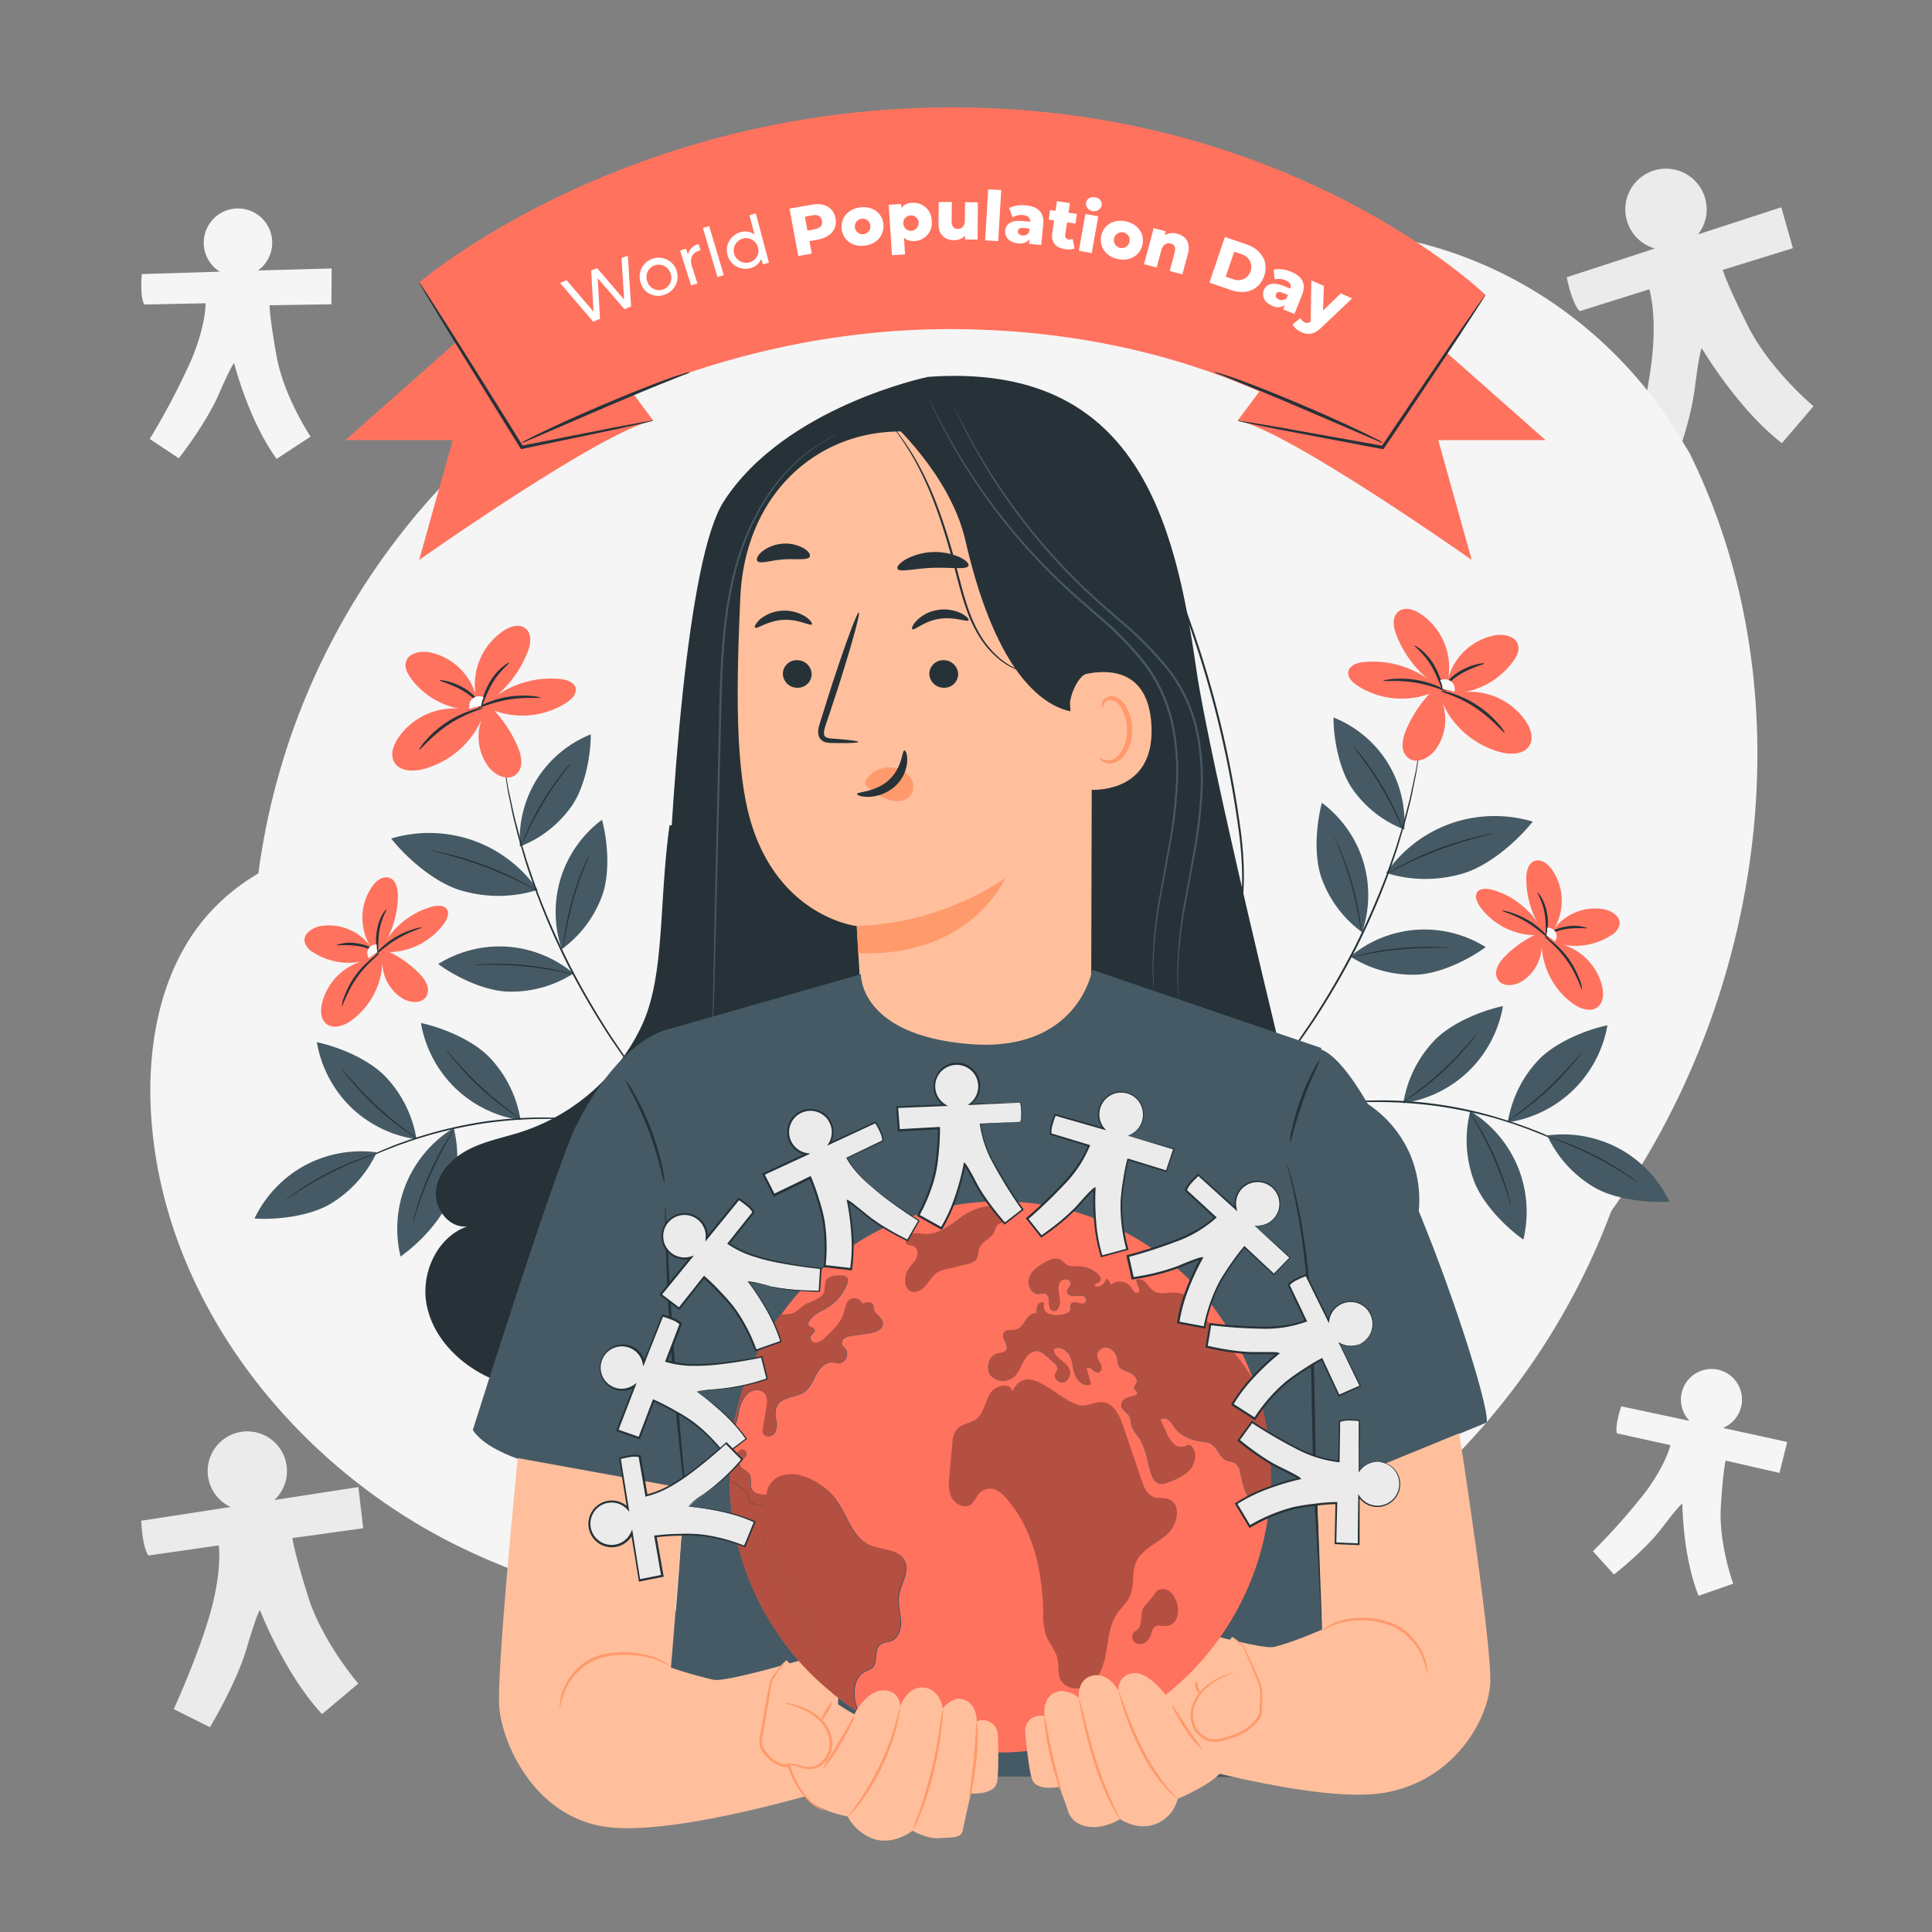 <svg xmlns="http://www.w3.org/2000/svg" viewBox="0 0 500 500"><rect x="0" y="0" width="500" height="500" fill="#808080" stroke="none"/><g id="background-complete"><circle cx="246.88" cy="249.89" r="181.59" style="fill:#f5f5f5"></circle><path d="M66.77,70a8.86,8.86,0,1,0-9.9.31l-20.18.62s-.54,5.73.64,7.88l15.88-.32s.14,5.5-3.7,14.66a182.5,182.5,0,0,1-10.76,20.45l7.52,5s7-8.89,10.32-16.51,4-8.13,4-8.13,3.71,14.79,11,24.79L80.38,113s-6.89-10.25-8.8-20.82S69.77,79,69.77,79l16-.25.06-9.27Z" style="fill:#f5f5f5"></path><path d="M71,388.21A10.26,10.26,0,1,0,59.67,390l-23.11,3.56s.19,6.67,1.86,9l18.2-2.61s.94,6.3-2.17,17.37-9.48,25-9.48,25L54.32,447s6.8-11.2,9.52-20.42,3.42-9.91,3.42-9.91,6.35,16.47,16.08,26.94l9.39-7.9S83.36,424.87,79.67,413s-4-14.95-4-14.95L94,395.51l-1.25-10.66Z" style="fill:#ebebeb"></path><path d="M445.9,369.54a7.92,7.92,0,0,0-1-15,7.92,7.92,0,0,0-7.65,13.18l-17.67-3.77s-1.7,4.87-1.12,7L432.3,374s-1.05,4.8-6.34,12a164.1,164.1,0,0,1-13.72,15.47l5.46,6s8-6.22,12.49-12.14,5.2-6.22,5.2-6.22.06,13.65,4.21,23.88l8.95-3.13s-3.8-10.38-3.2-20S446.6,378,446.6,378l13.93,3.19,2-8Z" style="fill:#f5f5f5"></path><path d="M439.46,60.66a10.53,10.53,0,1,0-11.19,3.65l-22.81,7.45s1.3,6.71,3.38,8.77l18-5.66s2,6.22.68,17.94-5.45,26.92-5.45,26.92l10.26,3.21s5-12.47,6.25-22.26,1.82-10.6,1.82-10.6,9.16,15.62,20.75,24.61l8.19-9.56s-11.28-9.39-17-20.81-6.48-14.48-6.48-14.48L464,64.23l-3-10.59Z" style="fill:#ebebeb"></path></g><g id="background-simple"><path d="M437.19,117.14l-2.5-4.11c-21.06-34.71-59.14-55.63-99.28-53.09A105,105,0,0,0,320,62.05c-36.5,7.81-68.26,35.42-81.43,70.77-7.74,20.79-9.9,44.73-24.6,61.23-19.12,21.48-51.58,22.15-80.12,21.26s-61-.13-80.06,21.43c-11.92,13.5-15.7,32.71-14.74,50.79,2.54,47.88,35.9,90.69,78.33,112s92.39,23.19,138.83,13.83c65.05-13.12,126.91-49.13,164.1-104.75S466.94,177.18,437.19,117.14Z" style="fill:#f5f5f5"></path></g><g id="Plants"><path d="M132.9,303.28a30.73,30.73,0,0,0-1.45,18.87c5-3.51,10.74-9.61,12.84-15.31a29.48,29.48,0,0,0,1-17.62A30.26,30.26,0,0,0,132.9,303.28Z" style="fill:#455a64"></path><path d="M134.71,313.22a5.35,5.35,0,0,1,.2-1c.15-.65.41-1.59.75-2.73a73.32,73.32,0,0,1,3.22-8.75,75.61,75.61,0,0,1,4.3-8.29c.62-1,1.14-1.83,1.52-2.38a6.07,6.07,0,0,1,.61-.84,6,6,0,0,1-.5.91c-.34.57-.83,1.4-1.42,2.44a92.37,92.37,0,0,0-4.19,8.3c-1.46,3.32-2.58,6.42-3.31,8.68-.37,1.13-.66,2.05-.85,2.69A5.89,5.89,0,0,1,134.71,313.22Z" style="fill:#263238"></path><path d="M105.12,306.31a30.74,30.74,0,0,0-1.46,18.87c5-3.52,10.74-9.61,12.84-15.32a30.44,30.44,0,0,0,.91-17.94A30.75,30.75,0,0,0,105.12,306.31Z" style="fill:#455a64"></path><path d="M106.92,316.25a6.13,6.13,0,0,1,.21-1c.15-.65.4-1.58.74-2.72a74.83,74.83,0,0,1,7.52-17c.62-1,1.14-1.83,1.52-2.38a5.72,5.72,0,0,1,.62-.84,6.7,6.7,0,0,1-.5.91c-.35.57-.83,1.4-1.42,2.44a92,92,0,0,0-4.19,8.29c-1.47,3.33-2.58,6.42-3.32,8.69-.36,1.13-.65,2.05-.84,2.69A6.38,6.38,0,0,1,106.92,316.25Z" style="fill:#263238"></path><path d="M90.75,286.48A30.85,30.85,0,0,1,82,269.72c6,1.27,13.67,4.58,17.85,9a30.53,30.53,0,0,1,7.94,16.12A30.73,30.73,0,0,1,90.75,286.48Z" style="fill:#455a64"></path><path d="M88.48,276.63a5.37,5.37,0,0,0,.59.86c.4.53,1,1.29,1.76,2.21a74.69,74.69,0,0,0,6.43,6.76,75.45,75.45,0,0,0,7.22,5.91c1,.69,1.77,1.23,2.34,1.59a5.36,5.36,0,0,0,.89.52,5.72,5.72,0,0,0-.82-.63c-.54-.39-1.31-1-2.26-1.68a91.72,91.72,0,0,1-7.14-6c-2.66-2.48-4.9-4.88-6.47-6.67-.79-.89-1.42-1.63-1.84-2.14A7.12,7.12,0,0,0,88.48,276.63Z" style="fill:#263238"></path><path d="M117.74,281.52a30.75,30.75,0,0,1-8.8-16.76c5.94,1.27,13.67,4.57,17.85,9a30.45,30.45,0,0,1,7.93,16.12A30.8,30.8,0,0,1,117.74,281.52Z" style="fill:#455a64"></path><path d="M115.46,271.67a6.89,6.89,0,0,0,.6.85c.39.54,1,1.3,1.76,2.22a75.64,75.64,0,0,0,6.42,6.76,73.61,73.61,0,0,0,7.23,5.9c1,.7,1.77,1.24,2.33,1.59a6.44,6.44,0,0,0,.9.53,6,6,0,0,0-.82-.64c-.54-.39-1.32-1-2.27-1.67-1.9-1.44-4.47-3.5-7.13-6a92.85,92.85,0,0,1-6.48-6.66l-1.84-2.14A6,6,0,0,0,115.46,271.67Z" style="fill:#263238"></path><path d="M164.27,292a3.94,3.94,0,0,0-.76-.2l-2.2-.5-1.59-.34c-.58-.11-1.22-.21-1.91-.32-1.37-.22-2.93-.52-4.67-.69l-2.73-.31c-.95-.1-1.94-.14-3-.21-2.05-.18-4.25-.19-6.56-.24a115.5,115.5,0,0,0-15,1,115.58,115.58,0,0,0-14.72,3.17c-2.21.68-4.32,1.3-6.24,2-1,.36-1.91.67-2.79,1l-2.54,1.05c-1.63.65-3,1.37-4.3,1.95-.62.31-1.21.57-1.74.84L92.1,301l-2,1.08a5.14,5.14,0,0,0-.67.4,7.39,7.39,0,0,0,.71-.32l2-1,1.45-.74c.53-.26,1.12-.51,1.75-.8,1.27-.56,2.69-1.26,4.32-1.88l2.54-1c.88-.36,1.83-.66,2.79-1,1.92-.72,4-1.32,6.23-2a118.81,118.81,0,0,1,14.66-3.11,116.9,116.9,0,0,1,14.95-1.07c2.3,0,4.5,0,6.54.19,1,.07,2,.1,3,.19l2.72.28c1.74.14,3.3.42,4.67.61.69.11,1.33.19,1.91.29l1.6.3,2.21.41A5.43,5.43,0,0,0,164.27,292Z" style="fill:#263238"></path><path d="M78.86,301.63a30.81,30.81,0,0,0-13,13.72c6.07.4,14.4-.67,19.63-3.77a30.57,30.57,0,0,0,12-13.35A30.78,30.78,0,0,0,78.86,301.63Z" style="fill:#455a64"></path><path d="M74,310.48a6.45,6.45,0,0,1,.8-.66c.53-.4,1.32-1,2.3-1.64a74.69,74.69,0,0,1,8-4.75,73.44,73.44,0,0,1,8.56-3.71c1.13-.41,2-.71,2.68-.9a6.07,6.07,0,0,1,1-.26,6.49,6.49,0,0,1-1,.39l-2.64,1a90.67,90.67,0,0,0-8.49,3.79,92.73,92.73,0,0,0-8,4.64l-2.36,1.55A4.77,4.77,0,0,1,74,310.48Z" style="fill:#263238"></path><path d="M122.36,217.48a34.33,34.33,0,0,0-21.12-.47c4.22,5.32,11.37,11.39,17.86,13.37a34,34,0,0,0,20.06-.08A34.27,34.27,0,0,0,122.36,217.48Z" style="fill:#455a64"></path><path d="M111.39,220.1a5.56,5.56,0,0,1,1.15.17c.73.13,1.79.35,3.09.66a83.42,83.42,0,0,1,19.45,7.34c1.17.63,2.11,1.16,2.75,1.54a6.06,6.06,0,0,1,1,.64,8,8,0,0,1-1-.5c-.66-.35-1.62-.84-2.81-1.44-2.38-1.19-5.71-2.72-9.51-4.16a103.67,103.67,0,0,0-9.88-3.16c-1.29-.34-2.33-.6-3-.78A5.82,5.82,0,0,1,111.39,220.1Z" style="fill:#263238"></path><path d="M131.32,245a30.06,30.06,0,0,0-17.92,4.49c4.79,3.5,12.22,7,18.15,7.14a29.74,29.74,0,0,0,16.88-4.71A30,30,0,0,0,131.32,245Z" style="fill:#455a64"></path><path d="M122.68,249.75a4.67,4.67,0,0,1,1-.13c.65-.06,1.59-.12,2.75-.16a72.35,72.35,0,0,1,18.09,1.7c1.14.25,2,.48,2.68.66a5.82,5.82,0,0,1,1,.31,5.8,5.8,0,0,1-1-.18l-2.7-.56a90.17,90.17,0,0,0-9-1.31c-3.53-.33-6.74-.4-9.06-.38-1.16,0-2.1,0-2.75.05A6.53,6.53,0,0,1,122.68,249.75Z" style="fill:#263238"></path><path d="M145.13,227.22a30,30,0,0,1,10.67-15.07c1.53,5.73,2.07,13.91.09,19.5a29.74,29.74,0,0,1-10.51,14A30,30,0,0,1,145.13,227.22Z" style="fill:#455a64"></path><path d="M152.68,220.88a6.19,6.19,0,0,0-.48.89c-.29.59-.68,1.44-1.14,2.51a73.77,73.77,0,0,0-3,8.58,72.4,72.4,0,0,0-1.93,8.9c-.18,1.15-.29,2.09-.35,2.73a5.19,5.19,0,0,0-.06,1,6.56,6.56,0,0,0,.19-1c.1-.64.25-1.57.45-2.71.41-2.29,1.06-5.43,2-8.84s2.07-6.43,2.93-8.59c.43-1.07.79-1.94,1-2.54A6.13,6.13,0,0,0,152.68,220.88Z" style="fill:#263238"></path><path d="M139,201.58a29.33,29.33,0,0,1,13.89-11.52c0,5.79-1.57,13.65-4.86,18.42a29.1,29.1,0,0,1-13.47,10.59A29.36,29.36,0,0,1,139,201.58Z" style="fill:#455a64"></path><path d="M147.68,197.51a7.32,7.32,0,0,0-.67.72c-.43.48-1,1.19-1.72,2.08a72.37,72.37,0,0,0-5,7.33,71.62,71.62,0,0,0-4.08,7.9c-.45,1-.8,1.9-1,2.49a4.77,4.77,0,0,0-.31.94,6.17,6.17,0,0,0,.43-.89c.25-.58.63-1.41,1.11-2.44a87.34,87.34,0,0,1,4.16-7.83c1.78-3,3.58-5.54,4.94-7.36.67-.91,1.23-1.64,1.62-2.14A5,5,0,0,0,147.68,197.51Z" style="fill:#263238"></path><path d="M179.26,295.16s0-.08-.17-.23l-.55-.63-2.15-2.41-1.56-1.74L173,288c-1.27-1.53-2.76-3.23-4.28-5.22l-2.43-3.1c-.83-1.08-1.65-2.24-2.53-3.42-1.78-2.35-3.51-5-5.37-7.72A208.92,208.92,0,0,1,147.58,250a197.49,197.49,0,0,1-8.65-19.71c-1.08-3.13-2.18-6.08-3-8.91-.42-1.41-.86-2.77-1.23-4.08l-1-3.81c-.68-2.41-1.1-4.64-1.53-6.58-.21-1-.4-1.88-.58-2.71s-.27-1.61-.39-2.3c-.24-1.36-.43-2.42-.56-3.18-.06-.34-.12-.61-.16-.82a.8.8,0,0,0-.07-.28,1.9,1.9,0,0,0,0,.28c0,.22.06.49.11.84.11.76.27,1.83.47,3.19.11.7.22,1.47.35,2.31s.35,1.75.54,2.72c.41,1.95.81,4.19,1.47,6.61.3,1.22.62,2.49,1,3.82s.79,2.68,1.2,4.1c.79,2.84,1.88,5.8,3,8.94a191.54,191.54,0,0,0,8.63,19.78,203.4,203.4,0,0,0,10.91,18.62c1.88,2.73,3.63,5.36,5.42,7.7.88,1.18,1.71,2.34,2.55,3.42L168.5,283c1.54,2,3.05,3.68,4.35,5.19l1.82,2.1,1.59,1.71,2.21,2.35.58.61A1.21,1.21,0,0,0,179.26,295.16Z" style="fill:#263238"></path><path d="M98,246.26a18,18,0,0,0,17-7.37c.74-1.06,1.35-2.51.64-3.59s-2.46-1-3.79-.68a21.12,21.12,0,0,0-13,10.61,24.24,24.24,0,0,0,4.12-13.45c0-1.81-.47-4-2.18-4.59s-3.36.73-4.4,2.13a14.24,14.24,0,0,0,.35,16.89,13.39,13.39,0,0,0-13.81-6.53c-2,.39-4.36,1.83-4.12,3.91a4.42,4.42,0,0,0,2.28,2.9,17.09,17.09,0,0,0,14.13,1.95,15,15,0,0,0-11.91,11.32c-.39,1.81-.32,4,1.11,5.18,1.81,1.51,4.58.54,6.49-.82a19.6,19.6,0,0,0,8.05-14.92,11.13,11.13,0,0,0,5,9.07c2,1.28,5.11,1.64,6.35-.37s-.25-4.4-1.84-6a27.79,27.79,0,0,0-10.26-6.61" style="fill:#FF725E"></path><path d="M109.22,240c.06.19-3.08,1-6.44,3s-5.55,4.37-5.7,4.24,1.89-2.73,5.37-4.78S109.22,239.89,109.22,240Z" style="fill:#263238"></path><path d="M100,235.36c.17.1-1.31,2.31-1.81,5.47s-.17,5.77-.38,5.78a12.21,12.21,0,0,1-.24-5.89C98.07,237.4,99.87,235.24,100,235.36Z" style="fill:#263238"></path><path d="M87.09,244.57a10.43,10.43,0,0,1,5.64-.37c3.18.5,5.25,2.26,5.12,2.36s-2.2-1.27-5.23-1.73S87.11,244.77,87.09,244.57Z" style="fill:#263238"></path><path d="M95.51,248a2.2,2.2,0,0,1,2-3.53,6.25,6.25,0,0,0,.18,2A8.88,8.88,0,0,0,95.51,248" style="fill:#fafafa"></path><path d="M88.45,260.5a7.54,7.54,0,0,1,.6-2.47,22.53,22.53,0,0,1,7.06-9.92,7.54,7.54,0,0,1,2.13-1.38c.13.16-3.11,2.35-5.83,6.22S88.64,260.57,88.45,260.5Z" style="fill:#263238"></path><path d="M125,182.57a21.11,21.11,0,0,0,21.75-.82c1.26-.85,2.55-2.17,2.23-3.65s-2.25-2.2-3.86-2.36a24.79,24.79,0,0,0-18.82,6,28.48,28.48,0,0,0,10.25-13c.78-2,1.19-4.57-.43-6s-4-.64-5.72.45a16.75,16.75,0,0,0-6.84,18.64,15.74,15.74,0,0,0-12.33-13c-2.41-.45-5.56.15-6.18,2.52-.38,1.45.39,2.94,1.26,4.15a20.08,20.08,0,0,0,14.64,8.17A17.57,17.57,0,0,0,103,191.05c-1.21,1.82-2.05,4.24-1,6.15,1.34,2.42,4.78,2.55,7.46,1.87a23,23,0,0,0,15.19-12.9,13.1,13.1,0,0,0,1.63,12.09c1.64,2.25,4.9,4,7.12,2.3s1.61-4.93.56-7.38a32.77,32.77,0,0,0-8.42-11.62" style="fill:#FF725E"></path><path d="M139.94,180.57c0,.23-3.78-.29-8.32.48s-8,2.42-8.05,2.21,3.23-2.19,7.93-2.94S140,180.4,139.94,180.57Z" style="fill:#263238"></path><path d="M131.81,171.48c.15.19-2.42,2-4.32,5.22s-2.65,6.25-2.89,6.17.27-3.18,2.26-6.55S131.75,171.31,131.81,171.48Z" style="fill:#263238"></path><path d="M113.76,176.07c0-.17,3.1.09,6.33,2s4.8,4.71,4.61,4.77-1.86-2.34-5-4.14S113.7,176.3,113.76,176.07Z" style="fill:#263238"></path><path d="M121.51,183.46a2.58,2.58,0,0,1,3.67-3,7.21,7.21,0,0,0-.66,2.28,10.54,10.54,0,0,0-3,.74" style="fill:#fafafa"></path><path d="M108.45,194.1a9,9,0,0,1,1.71-2.45,26.54,26.54,0,0,1,12-7.85,8.89,8.89,0,0,1,2.93-.6c.07.23-4.41,1.24-9,4.32S108.63,194.26,108.45,194.1Z" style="fill:#263238"></path><path d="M365,298.9a30.74,30.74,0,0,1,1.46,18.87c-5-3.51-10.74-9.61-12.84-15.32a29.45,29.45,0,0,1-1-17.61A30.21,30.21,0,0,1,365,298.9Z" style="fill:#455a64"></path><path d="M363.2,308.84a5.94,5.94,0,0,0-.21-1c-.15-.65-.4-1.59-.74-2.73a74.83,74.83,0,0,0-7.52-17c-.62-1-1.14-1.83-1.52-2.38a6.55,6.55,0,0,0-.62-.84,6,6,0,0,0,.5.91c.35.57.83,1.4,1.42,2.44a92,92,0,0,1,4.19,8.29c1.47,3.33,2.58,6.43,3.32,8.69.36,1.13.65,2.05.84,2.69A6.38,6.38,0,0,0,363.2,308.84Z" style="fill:#263238"></path><path d="M392.79,301.93a30.81,30.81,0,0,1,1.46,18.87c-5-3.52-10.75-9.61-12.84-15.32a30.44,30.44,0,0,1-.91-17.94A30.75,30.75,0,0,1,392.79,301.93Z" style="fill:#455a64"></path><path d="M391,311.87a5.21,5.21,0,0,0-.2-1c-.15-.65-.4-1.58-.74-2.73a74.46,74.46,0,0,0-7.53-17c-.62-1-1.14-1.84-1.52-2.39a4.89,4.89,0,0,0-.61-.83,6.7,6.7,0,0,0,.5.91c.34.57.83,1.4,1.42,2.43,1.18,2.07,2.72,5,4.19,8.3a89.85,89.85,0,0,1,3.31,8.69c.37,1.13.66,2.05.85,2.69A5.89,5.89,0,0,0,391,311.87Z" style="fill:#263238"></path><path d="M407.15,282.1A30.8,30.8,0,0,0,416,265.34c-5.95,1.27-13.67,4.58-17.86,9a30.56,30.56,0,0,0-7.93,16.12A30.8,30.8,0,0,0,407.15,282.1Z" style="fill:#455a64"></path><path d="M409.43,272.25a6.41,6.41,0,0,1-.59.86c-.4.53-1,1.29-1.76,2.21A75,75,0,0,1,393.43,288c-1,.69-1.78,1.23-2.34,1.59a6.16,6.16,0,0,1-.9.52,6.6,6.6,0,0,1,.82-.63c.54-.39,1.32-1,2.27-1.68,1.9-1.43,4.47-3.5,7.13-6s4.91-4.88,6.48-6.67l1.84-2.14A6,6,0,0,1,409.43,272.25Z" style="fill:#263238"></path><path d="M380.17,277.13a30.82,30.82,0,0,0,8.8-16.75c-6,1.27-13.67,4.57-17.85,9a30.46,30.46,0,0,0-7.94,16.12A30.81,30.81,0,0,0,380.17,277.13Z" style="fill:#455a64"></path><path d="M382.44,267.29a5.65,5.65,0,0,1-.59.85c-.4.54-1,1.3-1.76,2.21a76,76,0,0,1-6.43,6.77,73.64,73.64,0,0,1-7.22,5.9c-1,.7-1.77,1.24-2.34,1.59a6.1,6.1,0,0,1-.89.53,5.25,5.25,0,0,1,.82-.64c.54-.39,1.31-1,2.26-1.68a88.53,88.53,0,0,0,13.61-12.63c.79-.89,1.42-1.62,1.84-2.13A5.23,5.23,0,0,1,382.44,267.29Z" style="fill:#263238"></path><path d="M333.64,287.58a3.41,3.41,0,0,1,.76-.2l2.19-.5,1.59-.34,1.91-.33c1.38-.21,2.93-.51,4.67-.68l2.73-.31c.95-.1,1.95-.14,3-.22,2.05-.17,4.25-.18,6.57-.23a104.77,104.77,0,0,1,29.72,4.2c2.21.68,4.32,1.3,6.25,2,1,.36,1.91.67,2.79,1l2.54,1c1.62.64,3,1.37,4.29,2,.63.3,1.22.57,1.75.84l1.43.77,2,1.09a5.14,5.14,0,0,1,.67.4,5.81,5.81,0,0,1-.72-.32l-2-1-1.45-.74c-.53-.26-1.13-.51-1.76-.8-1.26-.56-2.68-1.26-4.31-1.88l-2.54-1c-.88-.35-1.83-.65-2.79-1-1.92-.72-4-1.32-6.24-2A120.22,120.22,0,0,0,372,286.26,118.49,118.49,0,0,0,357,285.2c-2.31,0-4.5,0-6.55.19-1,.07-2,.1-3,.19l-2.72.28c-1.74.14-3.29.42-4.67.61-.68.11-1.32.19-1.91.29l-1.59.3-2.21.41Z" style="fill:#263238"></path><path d="M419.05,297.25a30.79,30.79,0,0,1,13,13.72c-6.07.4-14.4-.67-19.63-3.78a30.46,30.46,0,0,1-12-13.34A30.78,30.78,0,0,1,419.05,297.25Z" style="fill:#455a64"></path><path d="M423.92,306.1a5.58,5.58,0,0,0-.8-.66c-.53-.41-1.31-1-2.3-1.64a73.76,73.76,0,0,0-8-4.75,76.34,76.34,0,0,0-8.57-3.72c-1.12-.4-2-.7-2.68-.89a6.13,6.13,0,0,0-1-.26,5.91,5.91,0,0,0,1,.39c.63.23,1.53.56,2.64,1,2.22.86,5.25,2.15,8.49,3.79s6.05,3.36,8.05,4.65l2.35,1.55A7,7,0,0,0,423.92,306.1Z" style="fill:#263238"></path><path d="M375.54,213.09a34.43,34.43,0,0,1,21.13-.46C392.44,217.94,385.3,224,378.8,226a34,34,0,0,1-20.06-.08A34.39,34.39,0,0,1,375.54,213.09Z" style="fill:#455a64"></path><path d="M386.51,215.72a5.61,5.61,0,0,0-1.14.17c-.74.12-1.79.35-3.09.65a85.13,85.13,0,0,0-10,3.07,82.85,82.85,0,0,0-9.49,4.28c-1.18.62-2.12,1.15-2.75,1.54a5.5,5.5,0,0,0-1,.64,8,8,0,0,0,1-.5c.66-.35,1.61-.84,2.8-1.44a103.06,103.06,0,0,1,9.51-4.16c3.8-1.43,7.32-2.48,9.89-3.16,1.28-.34,2.33-.6,3-.78A8,8,0,0,0,386.51,215.72Z" style="fill:#263238"></path><path d="M366.59,240.62a30,30,0,0,1,17.91,4.49c-4.79,3.5-12.21,7-18.14,7.14a29.79,29.79,0,0,1-16.89-4.71A30,30,0,0,1,366.59,240.62Z" style="fill:#455a64"></path><path d="M375.23,245.36a7.16,7.16,0,0,0-1-.12c-.65-.06-1.59-.12-2.76-.16a73.52,73.52,0,0,0-9.1.28,72.77,72.77,0,0,0-9,1.42c-1.13.25-2.05.48-2.67.66a6.79,6.79,0,0,0-1,.31,5.8,5.8,0,0,0,1-.18c.63-.14,1.55-.34,2.69-.56,2.28-.45,5.45-1,9-1.31a90.57,90.57,0,0,1,9.06-.38c1.16,0,2.1,0,2.75.05A4.64,4.64,0,0,0,375.23,245.36Z" style="fill:#263238"></path><path d="M352.78,222.84a30.09,30.09,0,0,0-10.67-15.08c-1.53,5.74-2.08,13.91-.09,19.5a29.7,29.7,0,0,0,10.5,14A30.08,30.08,0,0,0,352.78,222.84Z" style="fill:#455a64"></path><path d="M345.23,216.5a6.19,6.19,0,0,1,.48.89c.29.58.68,1.44,1.14,2.51a73,73,0,0,1,5,17.48c.17,1.15.29,2.08.35,2.73a6.33,6.33,0,0,1,.06,1,5.9,5.9,0,0,1-.19-1c-.1-.64-.25-1.57-.46-2.71-.4-2.29-1.06-5.43-2-8.84s-2.07-6.43-2.93-8.59c-.43-1.08-.79-2-1-2.54A4.26,4.26,0,0,1,345.23,216.5Z" style="fill:#263238"></path><path d="M359,197.19a29.36,29.36,0,0,0-13.89-11.51c0,5.79,1.56,13.65,4.85,18.42a29.13,29.13,0,0,0,13.47,10.58A29.37,29.37,0,0,0,359,197.19Z" style="fill:#455a64"></path><path d="M350.22,193.13a4.79,4.79,0,0,1,.68.72c.42.48,1,1.18,1.72,2.08a71.37,71.37,0,0,1,5,7.33,68.29,68.29,0,0,1,4.08,7.9c.46,1,.81,1.9,1,2.49a5.83,5.83,0,0,1,.31.94,6.17,6.17,0,0,1-.43-.89c-.26-.58-.64-1.42-1.12-2.44a86.9,86.9,0,0,0-4.15-7.83c-1.78-3-3.58-5.54-4.94-7.36-.68-.91-1.24-1.64-1.63-2.14A6.93,6.93,0,0,1,350.22,193.13Z" style="fill:#263238"></path><path d="M318.64,290.78l.18-.23.55-.63c.51-.58,1.23-1.39,2.15-2.41l1.55-1.74c.56-.65,1.15-1.36,1.79-2.12,1.28-1.53,2.77-3.23,4.29-5.23l2.43-3.09c.83-1.08,1.65-2.24,2.53-3.43,1.77-2.35,3.5-5,5.37-7.71a210.35,210.35,0,0,0,10.85-18.59A198.92,198.92,0,0,0,359,225.88c1.08-3.12,2.18-6.07,3-8.91.43-1.41.87-2.76,1.23-4.08s.68-2.59,1-3.8c.68-2.41,1.1-4.64,1.53-6.58.2-1,.4-1.88.58-2.71s.27-1.61.39-2.3c.24-1.36.42-2.42.56-3.18.06-.34.11-.61.15-.82a1.24,1.24,0,0,1,.07-.28,1.19,1.19,0,0,1,0,.28c0,.21-.07.49-.11.83-.11.77-.27,1.84-.47,3.2l-.36,2.31c-.16.84-.34,1.75-.54,2.72-.4,1.95-.8,4.19-1.46,6.61-.31,1.22-.63,2.49-1,3.82s-.79,2.68-1.21,4.1c-.79,2.84-1.88,5.8-2.95,8.94a191.72,191.72,0,0,1-8.64,19.78,204.77,204.77,0,0,1-10.9,18.62c-1.88,2.73-3.63,5.36-5.42,7.7-.89,1.18-1.72,2.34-2.56,3.42l-2.45,3.08c-1.54,2-3.06,3.68-4.35,5.19l-1.82,2.1-1.59,1.71L319.44,290l-.59.6A1.17,1.17,0,0,1,318.64,290.78Z" style="fill:#263238"></path><path d="M399.93,241.88a18,18,0,0,1-17-7.37c-.73-1.07-1.35-2.51-.63-3.59s2.46-1,3.78-.68a21.11,21.11,0,0,1,13.06,10.61A24.16,24.16,0,0,1,395,227.4c0-1.81.47-4,2.18-4.59s3.35.73,4.39,2.13a14.21,14.21,0,0,1-.34,16.88,13.38,13.38,0,0,1,13.8-6.52c2.06.39,4.36,1.83,4.12,3.91a4.42,4.42,0,0,1-2.27,2.9,17.07,17.07,0,0,1-14.14,1.94,15,15,0,0,1,11.92,11.33c.39,1.81.31,4-1.12,5.18-1.8,1.51-4.57.54-6.49-.83A19.63,19.63,0,0,1,399,244.82a11.13,11.13,0,0,1-5,9.07c-2,1.28-5.11,1.64-6.36-.38s.26-4.4,1.84-6a27.83,27.83,0,0,1,10.27-6.61" style="fill:#FF725E"></path><path d="M388.68,235.66c-.05.19,3.09.94,6.45,3s5.55,4.37,5.69,4.24-1.88-2.74-5.37-4.78S388.69,235.51,388.68,235.66Z" style="fill:#263238"></path><path d="M397.93,231c-.17.1,1.32,2.31,1.82,5.46s.17,5.78.38,5.79a12.21,12.21,0,0,0,.24-5.89C399.84,233,398,230.86,397.93,231Z" style="fill:#263238"></path><path d="M410.82,240.19a10.45,10.45,0,0,0-5.64-.37c-3.19.5-5.25,2.26-5.13,2.36s2.21-1.27,5.23-1.74S410.79,240.39,410.82,240.19Z" style="fill:#263238"></path><path d="M402.4,243.65a2.2,2.2,0,0,0-2-3.53,6.25,6.25,0,0,1-.18,2,9.08,9.08,0,0,1,2.16,1.51" style="fill:#fafafa"></path><path d="M409.46,256.12a7.54,7.54,0,0,0-.6-2.47,22.53,22.53,0,0,0-7.06-9.92,7.66,7.66,0,0,0-2.14-1.38c-.13.16,3.12,2.35,5.84,6.22S409.26,256.19,409.46,256.12Z" style="fill:#263238"></path><path d="M372.93,178.19a21.09,21.09,0,0,1-21.74-.82c-1.26-.85-2.56-2.17-2.23-3.65s2.25-2.2,3.85-2.37a24.85,24.85,0,0,1,18.83,6,28.49,28.49,0,0,1-10.26-13c-.77-2-1.18-4.57.43-6s4-.64,5.72.45a16.72,16.72,0,0,1,6.84,18.64,15.74,15.74,0,0,1,12.33-13c2.42-.45,5.56.15,6.18,2.52.38,1.44-.38,2.93-1.25,4.15A20.1,20.1,0,0,1,377,179.36a17.59,17.59,0,0,1,17.89,7.31c1.2,1.82,2.05,4.24,1,6.15-1.33,2.42-4.78,2.55-7.46,1.87a23.08,23.08,0,0,1-15.19-12.9,13.1,13.1,0,0,1-1.63,12.09c-1.63,2.25-4.89,4-7.12,2.3s-1.6-4.93-.55-7.38a32.77,32.77,0,0,1,8.42-11.62" style="fill:#FF725E"></path><path d="M358,176.19c0,.23,3.79-.29,8.33.48s7.95,2.42,8,2.21-3.23-2.19-7.92-2.94S357.91,176,358,176.19Z" style="fill:#263238"></path><path d="M366.09,167.1c-.14.18,2.43,2,4.33,5.22s2.65,6.25,2.89,6.17-.27-3.18-2.26-6.55S366.15,166.93,366.09,167.1Z" style="fill:#263238"></path><path d="M384.15,171.69c0-.17-3.1.08-6.34,2s-4.79,4.71-4.61,4.77,1.87-2.34,5-4.14S384.2,171.92,384.15,171.69Z" style="fill:#263238"></path><path d="M376.4,179.08a2.58,2.58,0,0,0-3.68-3,7.22,7.22,0,0,1,.67,2.28,10.3,10.3,0,0,1,3,.74" style="fill:#fafafa"></path><path d="M389.46,189.72a8.89,8.89,0,0,0-1.72-2.45,26.44,26.44,0,0,0-12-7.85,8.65,8.65,0,0,0-2.93-.6c-.08.23,4.41,1.24,9,4.32S389.28,189.88,389.46,189.72Z" style="fill:#263238"></path></g><g id="Text"><path d="M169.06,108.85l-16.95-22.7-31.36-1.8v1.8L89.39,113.91h27.76l-8.67,31S156.08,111.35,169.06,108.85Z" style="fill:#FF725E"></path><path d="M400,113.91,368.61,86.15v-1.8l-31.36,1.8-16.94,22.7c13,2.5,60.57,36.06,60.57,36.06l-8.66-31Z" style="fill:#FF725E"></path><path d="M108.48,73.11s52.63-45.33,138-45.33c88,0,138,48.58,138,48.58L355.89,119S317.45,85.37,246.43,85.17C181.49,85,136,116.24,136,116.24Z" style="fill:#FF725E"></path><path d="M108.48,73.11a3.13,3.13,0,0,1,.53.69l1.38,2.06,4.92,7.66c4.13,6.49,9.78,15.48,16,25.44l4.09,6.59-.44-.19,24.31-4.8,7.19-1.33,1.93-.32a2,2,0,0,1,.69-.06,3.21,3.21,0,0,1-.66.21l-1.91.46-7.13,1.58-24.25,5.08-.29.06-.15-.25-4.11-6.58c-6.19-10-11.76-19-15.76-25.57-1.93-3.22-3.52-5.86-4.7-7.81-.49-.86-.9-1.57-1.24-2.14A3.83,3.83,0,0,1,108.48,73.11Z" style="fill:#263238"></path><path d="M178.65,96.31a7.91,7.91,0,0,1-1.72.73l-4.72,1.88c-4,1.6-9.44,3.88-15.46,6.44L141.34,112c-1.83.8-3.39,1.47-4.66,2a7.39,7.39,0,0,1-1.76.65,8.17,8.17,0,0,1,1.62-.95c1.06-.56,2.62-1.33,4.56-2.25,3.87-1.85,9.28-4.3,15.31-6.85S168,99.82,172,98.36c2-.74,3.67-1.29,4.82-1.63A7.37,7.37,0,0,1,178.65,96.31Z" style="fill:#263238"></path><path d="M384.39,76.36a3.53,3.53,0,0,1-.42.77c-.35.57-.79,1.26-1.33,2.12l-5,7.69c-4.27,6.47-10.21,15.38-16.82,25.19L358.19,116l-.15.23-.27,0-26.67-5.06-7.93-1.6-2.13-.47a2.81,2.81,0,0,1-.73-.21,2.43,2.43,0,0,1,.76.06l2.16.32,8,1.34,26.72,4.79-.43.18,2.61-3.88c6.61-9.81,12.63-18.67,17-25.06l5.24-7.54c.59-.81,1.07-1.48,1.46-2S384.36,76.34,384.39,76.36Z" style="fill:#263238"></path><path d="M314.22,96.31a7.37,7.37,0,0,1,1.83.42c1.15.34,2.8.89,4.82,1.63,4,1.46,9.55,3.66,15.59,6.22s11.44,5,15.31,6.85c1.94.92,3.5,1.69,4.56,2.25a8.17,8.17,0,0,1,1.62.95,7.39,7.39,0,0,1-1.76-.65l-4.67-2-15.4-6.61c-6-2.56-11.49-4.84-15.46-6.44L315.94,97A7.91,7.91,0,0,1,314.22,96.31Z" style="fill:#263238"></path><path d="M162.48,66.18l.85,13.13L161.6,80l-6.92-8,.61,10.52-1.77.72-8.57-10,1.7-.7,6.95,8.12L153,70l1.52-.61,7,8.14-.67-10.74Z" style="fill:#fff"></path><path d="M165.85,73.31a4.91,4.91,0,1,1,6.25,2.92A4.7,4.7,0,0,1,165.85,73.31Zm7.63-2.69a3.18,3.18,0,1,0-6,2.12,3.19,3.19,0,1,0,6-2.12Z" style="fill:#fff"></path><path d="M180.8,63.18l.51,1.58-.38.1c-1.75.56-2.5,2-1.87,4l1.43,4.48-1.63.52-2.87-9,1.56-.5.48,1.51A3.61,3.61,0,0,1,180.8,63.18Z" style="fill:#fff"></path><path d="M181.91,59l1.64-.48,3.76,12.69-1.64.49Z" style="fill:#fff"></path><path d="M195.61,55.24,199,68l-1.58.41L197,67a4,4,0,0,1-2.85,2.41,4.82,4.82,0,0,1-2.45-9.33,4,4,0,0,1,3.58.63l-1.32-5Zm.52,8.66a3.19,3.19,0,1,0-2.23,4A3.12,3.12,0,0,0,196.13,63.9Z" style="fill:#fff"></path><path d="M216.23,56.48c.52,2.79-1.26,4.92-4.61,5.54l-2.14.4.6,3.21-3.47.64L204.32,54l5.61-1C213.28,52.33,215.71,53.68,216.23,56.48Zm-3.51.65c-.21-1.14-1.05-1.67-2.49-1.4l-1.93.36.67,3.59,1.93-.36C212.34,59.06,212.93,58.26,212.72,57.13Z" style="fill:#fff"></path><path d="M217.83,59.29c-.37-2.88,1.65-5.22,4.78-5.62s5.67,1.36,6,4.25-1.62,5.25-4.78,5.65S218.19,62.19,217.83,59.29Zm7.42-.94a2,2,0,1,0-4,.51,2,2,0,1,0,4-.51Z" style="fill:#fff"></path><path d="M241.13,57.11a4.68,4.68,0,0,1-4.42,5.27,3.58,3.58,0,0,1-2.75-.85l.26,4.31-3.38.21L230,53l3.22-.2.06,1a3.5,3.5,0,0,1,2.78-1.3A4.68,4.68,0,0,1,241.13,57.11Zm-3.42.21a2,2,0,1,0-1.88,2.42A2.05,2.05,0,0,0,237.71,57.32Z" style="fill:#fff"></path><path d="M253.07,52.37,253,62l-3.23,0V61a3.84,3.84,0,0,1-2.89,1.16c-2.37,0-4.08-1.41-4-4.48l.07-5.4,3.39,0-.06,4.85c0,1.5.56,2.1,1.58,2.11s1.83-.64,1.85-2.26l.05-4.66Z" style="fill:#fff"></path><path d="M255.74,49l3.38.2-.78,13.21-3.38-.2Z" style="fill:#fff"></path><path d="M270,58.07l-.55,5.34-3.14-.31.13-1.25a2.92,2.92,0,0,1-3,1.12c-2.31-.24-3.46-1.66-3.29-3.33s1.59-2.74,4.57-2.44l1.92.19c0-1-.56-1.59-1.89-1.73a4.51,4.51,0,0,0-2.69.57l-.91-2.4a8.14,8.14,0,0,1,4.36-.69C268.63,53.45,270.28,55,270,58.07ZM266.37,60l.09-.84L265,59c-1.08-.11-1.51.24-1.57.83s.36,1,1.16,1.1A1.66,1.66,0,0,0,266.37,60Z" style="fill:#fff"></path><path d="M278.08,64.29a4.61,4.61,0,0,1-2.41.2c-2.45-.36-3.71-1.77-3.35-4.22l.48-3.21-1.4-.21.37-2.5,1.39.2.37-2.48,3.35.49-.36,2.49,2.18.32-.37,2.5-2.18-.32-.47,3.18a1,1,0,0,0,.85,1.24,1.89,1.89,0,0,0,1.06-.15Z" style="fill:#fff"></path><path d="M280.9,55.38l3.34.6-1.7,9.52-3.33-.6Zm.14-2.89a1.87,1.87,0,0,1,2.35-1.41,1.83,1.83,0,0,1,1.73,2.08,2.08,2.08,0,0,1-4.08-.67Z" style="fill:#fff"></path><path d="M285,61c.62-2.84,3.3-4.38,6.38-3.71s4.9,3.17,4.29,6-3.28,4.42-6.4,3.75S284.42,63.83,285,61Zm7.32,1.58a2,2,0,1,0-4-.86,2,2,0,1,0,4,.86Z" style="fill:#fff"></path><path d="M307.43,65.69,306,71l-3.27-.87L304,65.35c.36-1.34-.07-2.07-1-2.32s-2,.15-2.45,1.7l-1.21,4.52-3.27-.88,2.5-9.34,3.12.84-.28,1a4.12,4.12,0,0,1,3.28-.38C306.87,61.09,308.2,62.8,307.43,65.69Z" style="fill:#fff"></path><path d="M317,61.33l5.58,1.92c3.92,1.34,5.81,4.54,4.57,8.17s-4.71,5-8.62,3.63L313,73.13Zm2.31,11a3.42,3.42,0,1,0,2.22-6.47l-2.11-.73-2.22,6.48Z" style="fill:#fff"></path><path d="M337,76.24l-2,5-2.94-1.16.46-1.16a2.93,2.93,0,0,1-3.17.26c-2.16-.86-2.87-2.54-2.26-4.1s2.28-2.21,5.06-1.1l1.79.71c.32-.94-.09-1.69-1.34-2.19a4.48,4.48,0,0,0-2.74-.18l-.22-2.56a8.23,8.23,0,0,1,4.38.52C336.94,71.43,338.1,73.38,337,76.24Zm-4,.86.31-.78-1.36-.54c-1-.4-1.53-.18-1.74.37s.07,1.08.81,1.37A1.68,1.68,0,0,0,333,77.1Z" style="fill:#fff"></path><path d="M349.92,77.23,342,84.74c-1.93,1.87-3.53,2-5.28,1.19a4.75,4.75,0,0,1-2.2-1.94l2-1.69a2.32,2.32,0,0,0,1.14,1.13,1.3,1.3,0,0,0,1.54-.22l.18-10.62L342.62,74l-.22,6.36L347,75.93Z" style="fill:#fff"></path></g><g id="Character"><path d="M309.62,173.29c-5.48-38-15.17-79.64-69.41-75.76,0,0-37.05,7.61-52.93,32.28-9.33,14.51-13.8,75.89-15.41,125.3h0v0c-.07,2,.77,16,.71,18l143.59,11.95,17.2-5.12S313,196.9,309.62,173.29Z" style="fill:#263238"></path><path d="M315.45,227.24,173.29,213.55c-2.8,19.89-1.16,38.73-7.1,51.66a52.56,52.56,0,0,1-30.95,27.62c-4.54,1.49-9.32,2.36-13.61,4.48s-8.17,5.87-8.79,10.62,3.32,10,8.08,9.47c-7.88,2.76-12.12,12.24-10.48,20.42s8.09,14.81,15.61,18.43,16,4.64,24.37,4.92c39.5,1.33,78.72-12.76,110.72-35.94,15.85-11.47,30.24-25.31,40.38-42S317.38,246.7,315.45,227.24Z" style="fill:#263238"></path><path d="M233,111.67l3.4-3.24,36.67,14.78a10.24,10.24,0,0,1,9.66,9.91l-.32,119.49c.05,8.11-1.57,15.12-6.47,21.58l-5.15,6.8c-11.74,15.51-35.9,14.23-45.2-2.85a12.8,12.8,0,0,1-1.29-3.09,24,24,0,0,1-.55-2.67c-1.09-9.62-1.15-17.95-1.15-17.95-.66-10.56-.87-14.89-.87-14.79s-22.46-2.58-28.54-31.41c-3-14.34-2.45-34.07-1.6-53.49C192.76,127.87,211.39,111.64,233,111.67Z" style="fill:#ffbf9d"></path><path d="M240.51,174.41a3.72,3.72,0,0,0,3.78,3.58,3.57,3.57,0,0,0,3.68-3.55,3.74,3.74,0,0,0-3.78-3.58A3.57,3.57,0,0,0,240.51,174.41Z" style="fill:#263238"></path><path d="M202.6,174.41a3.72,3.72,0,0,0,3.78,3.58,3.57,3.57,0,0,0,3.68-3.55,3.74,3.74,0,0,0-3.78-3.58A3.57,3.57,0,0,0,202.6,174.41Z" style="fill:#263238"></path><path d="M195.42,162.42c.48.47,3.2-1.76,7.22-2s7.05,1.67,7.46,1.16c.2-.23-.32-1.08-1.64-2a10.27,10.27,0,0,0-6-1.53,9.86,9.86,0,0,0-5.71,2.17C195.55,161.32,195.18,162.22,195.42,162.42Z" style="fill:#263238"></path><path d="M236.12,162.84c.53.41,3-2.09,7-2.69s7.19.93,7.54.38c.18-.25-.42-1-1.83-1.77a10.24,10.24,0,0,0-6.13-.9,9.77,9.77,0,0,0-5.46,2.74C236.15,161.72,235.86,162.66,236.12,162.84Z" style="fill:#263238"></path><path d="M222.11,192c0-.23-2.51-.54-6.57-.85-1-.06-2-.21-2.22-.9s.09-1.86.53-3.07l2.64-7.95c3.65-11.32,6.23-20.6,5.78-20.74s-3.79,8.91-7.44,20.22q-1.31,4.19-2.51,8c-.33,1.19-.93,2.54-.33,4a2.59,2.59,0,0,0,1.76,1.41,7.18,7.18,0,0,0,1.76.16C219.58,192.37,222.11,192.27,222.11,192Z" style="fill:#263238"></path><path d="M221.72,239.64a74.05,74.05,0,0,0,38.4-12.33s-8.78,20.61-38,19.34Z" style="fill:#ff9a6c"></path><path d="M224.29,201.62a7.22,7.22,0,0,1,6.34-3,6.6,6.6,0,0,1,4.68,2.21,4.2,4.2,0,0,1,.56,4.77c-1,1.58-3.25,2-5.19,1.59a15.22,15.22,0,0,1-5.28-2.8,4.67,4.67,0,0,1-1.21-1.13,1.33,1.33,0,0,1-.06-1.49" style="fill:#ff9a6c"></path><path d="M234.05,194.22c-.65,0-.44,4.35-4,7.63s-8.23,3-8.24,3.64c0,.27,1.08.79,3,.74a10.8,10.8,0,0,0,6.88-2.79,9.44,9.44,0,0,0,3.09-6.38C234.89,195.23,234.35,194.18,234.05,194.22Z" style="fill:#263238"></path><path d="M232.28,147.2c.56,1,4.44-.1,9.19-.25s8.7.54,9.17-.52c.21-.51-.6-1.42-2.28-2.24a16,16,0,0,0-14,.6C232.77,145.74,232,146.72,232.28,147.2Z" style="fill:#263238"></path><path d="M196,145.19c.76.88,3.47-.21,6.79-.42s6.17.31,6.77-.68c.26-.48-.23-1.37-1.5-2.17a9.86,9.86,0,0,0-10.92.89C196,143.8,195.66,144.76,196,145.19Z" style="fill:#263238"></path><path d="M282,184.12s-20.54,6.39-32.17-44.31c-4-17.34-20-31.38-20-31.38l6.52-2s40.51,11.42,41.19,11.93,10.22,20.95,10.22,20.95Z" style="fill:#263238"></path><path d="M276.93,182.23c-.1-2.16,2.14-7.39,4.26-7.83,5.67-1.18,16-1.24,16.8,13.25,1.13,19.81-19,16.86-19.06,16.29S277.29,189.7,276.93,182.23Z" style="fill:#ffbf9d"></path><path d="M284.55,196.09c.09-.07.36.22,1,.46a3.42,3.42,0,0,0,2.58-.1c2.05-.88,3.63-4.3,3.52-7.88a11.4,11.4,0,0,0-1.25-4.89,4,4,0,0,0-2.74-2.5,1.78,1.78,0,0,0-2,1.06c-.23.57-.08,1-.18,1s-.45-.31-.34-1.13a2.24,2.24,0,0,1,.71-1.29,2.62,2.62,0,0,1,1.88-.61c1.54,0,3,1.34,3.78,2.86a11.74,11.74,0,0,1,1.51,5.46c.1,4-1.73,7.85-4.55,8.84a3.67,3.67,0,0,1-3.18-.35C284.62,196.57,284.49,196.13,284.55,196.09Z" style="fill:#ff9a6c"></path><path d="M268.06,174.42a27.22,27.22,0,0,1-3-.6,17.93,17.93,0,0,1-7-4.09,24.51,24.51,0,0,1-3.68-4.31,33.12,33.12,0,0,1-3-5.79c-1.75-4.27-2.87-9.24-4.26-14.41a150.06,150.06,0,0,0-4.56-14.38,82.31,82.31,0,0,0-5.16-11.19,58,58,0,0,0-4.54-7c-.58-.79-1.09-1.36-1.42-1.76a3.3,3.3,0,0,0-.53-.58,5.32,5.32,0,0,0,.45.65c.3.42.78,1,1.34,1.81a67.34,67.34,0,0,1,4.37,7,86.63,86.63,0,0,1,5,11.18c1.62,4.33,3.11,9.19,4.5,14.35s2.53,10.15,4.32,14.45a32.9,32.9,0,0,0,3.09,5.85,23.77,23.77,0,0,0,3.79,4.35,17.5,17.5,0,0,0,7.25,4A10.65,10.65,0,0,0,268.06,174.42Z" style="fill:#263238"></path><path d="M307.3,260.4a2.74,2.74,0,0,0,.35-.23l1-.72a29.07,29.07,0,0,0,3.47-3.24,33.31,33.31,0,0,0,4.37-6.09,40.42,40.42,0,0,0,3.71-9.21c2-7.13,2.17-16.07.93-25.71a269.27,269.27,0,0,0-6-31,272.78,272.78,0,0,0-20-53.75c-1.61-3.3-3.21-6.22-4.58-8.8s-2.66-4.73-3.69-6.52l-2.45-4c-.27-.45-.49-.79-.65-1l-.23-.34a1.8,1.8,0,0,0,.19.37c.14.26.34.62.6,1.07l2.37,4.1,3.6,6.55c1.35,2.59,2.92,5.52,4.51,8.83a280.65,280.65,0,0,1,19.84,53.71,275.62,275.62,0,0,1,6,31c1.26,9.6,1.12,18.47-.81,25.55a41,41,0,0,1-3.61,9.17,34.56,34.56,0,0,1-4.26,6.1,30.89,30.89,0,0,1-3.38,3.28l-1,.76A2.06,2.06,0,0,0,307.3,260.4Z" style="fill:#263238"></path><path d="M298.72,257a48.53,48.53,0,0,1-.44-6.92,107.67,107.67,0,0,1,1.92-18.82c.71-3.93,1.48-8.23,2.31-12.85a123.79,123.79,0,0,0,1.78-14.85,60.6,60.6,0,0,0-1.2-16.39A41.18,41.18,0,0,0,300.3,179a39.55,39.55,0,0,0-4.68-7.61,92.07,92.07,0,0,0-12.48-12.56c-4.34-3.76-8.5-7.45-12.2-11.24a154.45,154.45,0,0,1-17.81-21.67,147,147,0,0,1-9.65-16.27c-1-2-1.77-3.55-2.25-4.62l-.55-1.22a3.28,3.28,0,0,1-.17-.42,2.58,2.58,0,0,1,.22.39c.15.3.35.69.6,1.2.51,1.06,1.3,2.6,2.34,4.58a158,158,0,0,0,9.78,16.14,156.72,156.72,0,0,0,17.85,21.54c3.7,3.76,7.84,7.43,12.19,11.18A91.56,91.56,0,0,1,296.05,171a39.53,39.53,0,0,1,4.75,7.71,42.22,42.22,0,0,1,2.81,8.34,60.54,60.54,0,0,1,1.18,16.54,121.87,121.87,0,0,1-1.83,14.9c-.85,4.61-1.65,8.91-2.38,12.84a112.29,112.29,0,0,0-2.08,18.75c0,2.23.05,4,.12,5.13,0,.57.07,1,.09,1.33A2.26,2.26,0,0,1,298.72,257Z" style="fill:#455a64"></path><path d="M305.1,258.9a48.53,48.53,0,0,1-.44-6.92,107.76,107.76,0,0,1,1.92-18.82c.71-3.93,1.48-8.23,2.31-12.85a121.67,121.67,0,0,0,1.77-14.84,60.66,60.66,0,0,0-1.19-16.4,41.73,41.73,0,0,0-2.79-8.22,39.67,39.67,0,0,0-4.69-7.62,92,92,0,0,0-12.47-12.56c-4.34-3.76-8.5-7.45-12.2-11.23a153.62,153.62,0,0,1-17.81-21.67,150.92,150.92,0,0,1-9.66-16.27c-1-2-1.76-3.56-2.24-4.63-.24-.52-.42-.92-.55-1.22a4,4,0,0,1-.18-.42,2,2,0,0,1,.23.4c.14.29.34.68.6,1.19.51,1.06,1.29,2.61,2.33,4.58a158.33,158.33,0,0,0,9.79,16.15,155.25,155.25,0,0,0,17.85,21.53c3.69,3.77,7.84,7.43,12.19,11.19a92,92,0,0,1,12.55,12.63,39.6,39.6,0,0,1,4.75,7.72A41.74,41.74,0,0,1,310,189a61.39,61.39,0,0,1,1.18,16.54,121.87,121.87,0,0,1-1.83,14.9c-.86,4.61-1.65,8.91-2.38,12.84A112.5,112.5,0,0,0,304.87,252c0,2.23.05,4,.13,5.13,0,.57.06,1,.09,1.34A3.8,3.8,0,0,1,305.1,258.9Z" style="fill:#455a64"></path><path d="M184.35,270.65s0-.15,0-.44v-1.28c0-1.15,0-2.8.07-4.91.08-4.29.19-10.46.34-18.06.34-15.28.8-36.34,1.32-59.6.25-11.63.63-22.78,2.55-32.73a78.59,78.59,0,0,1,3.89-13.8,60.12,60.12,0,0,1,5.72-11.11,45.77,45.77,0,0,1,12.49-13l1.25-.84,1.15-.67a18.34,18.34,0,0,1,1.84-1l1.15-.56.4-.17a1.86,1.86,0,0,1-.38.22l-1.12.6a18.84,18.84,0,0,0-1.8,1l-1.14.68-1.23.86a46.51,46.51,0,0,0-12.28,13A59.21,59.21,0,0,0,192.94,140a76.84,76.84,0,0,0-3.82,13.74c-1.89,9.9-2.26,21-2.5,32.64-.58,23.26-1.11,44.32-1.49,59.6-.21,7.6-.39,13.76-.51,18.06-.07,2.11-.13,3.76-.17,4.91,0,.54,0,1-.06,1.27A1.89,1.89,0,0,1,184.35,270.65Z" style="fill:#455a64"></path><path d="M173.41,289l3.84,96.11s-2.84,41.19-3.67,46.35,19,28.19,19,28.19l150.81.27L340.86,386l1.08-114.78L282.68,251s-3.56,21.59-32,19.19-27.88-18.07-27.88-18.07l-50.37,14.41Z" style="fill:#455a64"></path><path d="M122.36,370.08S144,301.47,149.1,291.34c7.8-15.5,17.32-23.57,24.05-25s4.68,118.87,4.68,118.87S130.48,382.58,122.36,370.08Z" style="fill:#455a64"></path><path d="M384.69,368.18c2.15-3.52-28.28-95.73-44.28-96.95l-1.33,115.64Z" style="fill:#455a64"></path><path d="M333.08,301.32a9.54,9.54,0,0,1,.4,1.17c.25.84.58,2,1,3.4.75,3,1.85,7.31,2.71,12.76s1.66,12,2.15,19.21.73,15.27.88,23.66.24,16.38.54,23.64.67,13.8.92,19.3.41,9.94.46,13c0,1.48,0,2.66,0,3.54a8.26,8.26,0,0,1,0,1.23A7.22,7.22,0,0,1,342,421c0-.87-.1-2-.17-3.53-.17-3.14-.4-7.57-.69-13s-.75-12-1.08-19.29-.45-15.27-.6-23.66-.36-16.37-.82-23.62-1.16-13.75-2-19.18S334.88,309,334.21,306c-.37-1.44-.66-2.58-.87-3.43A6.2,6.2,0,0,1,333.08,301.32Z" style="fill:#263238"></path><path d="M172,306.31a33.37,33.37,0,0,1-1.1-4.1,97.46,97.46,0,0,0-3.08-9.73,96.48,96.48,0,0,0-4.16-9.32,32.86,32.86,0,0,1-1.89-3.8,19.59,19.59,0,0,1,2.34,3.56,66.52,66.52,0,0,1,7.29,19.18A18.9,18.9,0,0,1,172,306.31Z" style="fill:#263238"></path><path d="M341.61,274.22a19.78,19.78,0,0,1-1.31,3.11c-.85,1.89-2,4.53-3.05,7.51s-1.89,5.73-2.44,7.73a18.19,18.19,0,0,1-1,3.23,13.31,13.31,0,0,1,.48-3.35,61.21,61.21,0,0,1,2.25-7.86,60.57,60.57,0,0,1,3.28-7.49A12.72,12.72,0,0,1,341.61,274.22Z" style="fill:#263238"></path><path d="M172.19,312.14a2.93,2.93,0,0,1,.1.79c0,.6.08,1.35.14,2.27.1,2.07.25,4.89.42,8.33.35,7,.89,16.76,1.66,27.48s1.63,20.43,2.29,27.45c.32,3.43.58,6.24.78,8.31.07.91.14,1.66.18,2.26a2.78,2.78,0,0,1,0,.79,3.31,3.31,0,0,1-.16-.77c-.09-.6-.19-1.34-.32-2.25-.27-2-.62-4.79-1-8.29-.79-7-1.73-16.71-2.5-27.44s-1.23-20.47-1.45-27.52c-.12-3.52-.18-6.37-.19-8.35,0-.91,0-1.67,0-2.27A3.71,3.71,0,0,1,172.19,312.14Z" style="fill:#263238"></path><path d="M377.65,370.93s8.75,56,8,65.13-9.19,24.6-27.12,27.87-60-9.41-60-9.41l-1.76-36s28.81,8.52,32.82,7.72,12.56-4.5,12.56-4.5L340.86,386Z" style="fill:#ffbf9d"></path><path d="M342.15,422.25a3.88,3.88,0,0,1,1-1,11.13,11.13,0,0,1,3.46-1.73,21.61,21.61,0,0,1,12.62.18,14.44,14.44,0,0,1,6,3.76,15.63,15.63,0,0,1,3.17,4.79,13.47,13.47,0,0,1,1,3.73,4.31,4.31,0,0,1,0,1.42,25.7,25.7,0,0,0-1.49-4.94,16.07,16.07,0,0,0-3.18-4.53A14.29,14.29,0,0,0,359,420.4a22.41,22.41,0,0,0-12.24-.37A15.44,15.44,0,0,0,342.15,422.25Z" style="fill:#ff9a6c"></path><path d="M134,377.35s-5.56,55.44-4.78,64.58S138,469.58,156,472.67s60-10,60-10l1.44-36s-28.73,8.81-32.75,8.06a108.86,108.86,0,0,1-11.06-3.17l3.67-46.35Z" style="fill:#ffbf9d"></path><path d="M173.58,431.49a16.81,16.81,0,0,0-4.85-2.29,26.32,26.32,0,0,0-12.85-.25,13.69,13.69,0,0,0-6.07,3.46,16.25,16.25,0,0,0-3.37,4.69,23.61,23.61,0,0,0-1.54,5.15,4.25,4.25,0,0,1,0-1.47,13.13,13.13,0,0,1,1-3.9,15.91,15.91,0,0,1,3.37-4.95,13.9,13.9,0,0,1,6.36-3.68,25,25,0,0,1,13.18.46,12.5,12.5,0,0,1,3.62,1.77,5.8,5.8,0,0,1,.83.71C173.51,431.37,173.6,431.47,173.58,431.49Z" style="fill:#ff9a6c"></path><path d="M328.66,375.85c-.07-.81-.15-1.61-.25-2.42s-.21-1.69-.34-2.53c.13.84.24,1.68.34,2.53S328.59,375,328.66,375.85Z" style="fill:#263238"></path><path d="M322.18,385.8a35.26,35.26,0,0,1-1.24-5,3.34,3.34,0,0,0-1.45-2.25,12.91,12.91,0,0,0-1.76-.43c-2.07-.65-2.6-3.61-4.56-4.55a6.56,6.56,0,0,0-2-.44c-2.62-.35-5.33-1.3-7-3.43a12.76,12.76,0,0,0-1.59-2.05,1.91,1.91,0,0,0-2.37-.25l1.6,3.4a8.79,8.79,0,0,0,1.81,2.83,2.94,2.94,0,0,0,3.09.72,2,2,0,0,1,1-.37,1.14,1.14,0,0,1,.67.45c1.42,1.64.92,4.31-.5,5.94s-3.48,2.46-5.47,3.24a4.22,4.22,0,0,1-2.22.42c-1.38-.28-2.09-1.81-2.47-3.19-.87-3-1.26-6.33-3.08-8.9a11.35,11.35,0,0,1-1.64-2.5c-.37-1-.27-2.21-.85-3.11s-1.93-1.5-2-2.63a2.07,2.07,0,0,1,1.31-1.82c.72-.34,1.52-.43,2.25-.73.29-.12.62-.33.63-.65,0-.47-.63-.67-.79-1.11s.33-1,.55-1.44c.46-1.1-.66-2.24-1.75-2.7s-2.4-.81-2.89-1.9a6.32,6.32,0,0,1-.34-1.62,3.53,3.53,0,0,0-2.56-3,2.3,2.3,0,0,0-2.68,2.36,9.86,9.86,0,0,0,1,2.06c.3.7.2,1.74-.51,2-1.17.34-2.26-1.84-3.25-1.1.39,1.39.76,2.79,1.14,4.19-1.54.78-3.35-.68-4-2.32s-.64-3.47-1.39-5-2.85-2.77-4.19-1.68c-.09,2,2.51,2.86,3.64,4.5a2.76,2.76,0,0,1-.56,3.82c-1.23.73-3.16-.59-2.68-1.95.18-.47.57-.86.62-1.37a2.05,2.05,0,0,0-.94-1.56l-2.2-1.94a4.79,4.79,0,0,0-1.58-1c-1.53-.47-3.07.78-3.9,2.16s-1.3,3-2.43,4.17a4.31,4.31,0,0,1-6.17,0c-1.5-1.8-.68-5.11,1.56-5.73.84-.23,1.91-.19,2.36-.94.79-1.34-1.41-3.08-.63-4.43.6-1,2.15-.54,3.29-.88s1.76-1.48,2.44-2.47,1.71-2,2.86-1.68a3.68,3.68,0,0,1,.15-2.06,1.22,1.22,0,0,1,1.7-.61,2.11,2.11,0,0,0,1.07,2.76,6,6,0,0,0,3.22.27c1.09-.12,2.46-.51,2.56-1.62,0-.36-.09-.75.05-1.08.49-1.32,2.87.53,3.8-.52.54-.55,0-1.54-.78-1.73a7.76,7.76,0,0,0-2.25.09c-.76,0-1.67-.4-1.7-1.17s.82-1.29.91-2c.16-1.27-1.94-1.62-2.7-.6s-.5,2.44-.3,3.7.32,2.73-.6,3.61c-.4.59-1.4.26-1.73-.37a5.2,5.2,0,0,1-.3-2.12,1.8,1.8,0,0,0-1-1.74,3.76,3.76,0,0,0-1.48.15c-1.93.21-3.24-2.34-2.61-4.21s2.39-3.07,4.09-4c1.25-.69,2.8-1.33,4-.6.57.33,1,.9,1.52,1.25,1,.6,2.19.4,3.31.43a7.66,7.66,0,0,1,4.8,2c.49.47.95,1.24.56,1.79s-1.64.69-1.44,1.38a2.4,2.4,0,0,0,3-1.94,2,2,0,0,1,1.14,1.69,3.55,3.55,0,0,1,5.27.5,4.57,4.57,0,0,0,1,1.29c.44.3,1.22.16,1.28-.37a1.22,1.22,0,0,0-.08-.5c-.26-.77-.53-1.53-.79-2.29,1-.56,2.25.34,2.94,1.3,2.56,3.56,4.43,1.46,8.09,2.08,2.47.41,3.53,2,4.91,4,4.21,6.06,9.81,11.06,13.63,17.38.41.66.78,1.34,1.12,2-.06-.17-.11-.34-.18-.51a69.67,69.67,0,0,0-5.52-11.79c-.47-.79-1-1.58-1.44-2.35-.3-.48-.62-1-.94-1.44s-.83-1.21-1.25-1.8-.68-1-1-1.4l-.74-1c-.26-.36-.55-.72-.85-1.07l-.92-1.11c-.09-.11-.19-.23-.3-.34-.32-.39-.66-.77-1-1.14a.34.34,0,0,0-.09-.12l-.29-.31c-.27-.32-.57-.62-.85-.93-.48-.5-1-1-1.45-1.49s-.82-.82-1.25-1.22-.75-.71-1.13-1.05-.75-.68-1.13-1-.94-.82-1.42-1.22h0c-1.33-1.11-2.71-2.16-4.12-3.15-.35-.26-.69-.5-1-.74s-.72-.48-1.07-.71-.71-.47-1.08-.69-.73-.46-1.09-.68-.58-.36-.88-.52l-.45-.27c-.63-.36-1.27-.72-1.91-1.06l-1-.51-1.25-.62-.18-.09-1.14-.55-1.62-.72c-.62-.26-1.24-.53-1.87-.78s-1.39-.54-2.1-.79-1.42-.5-2.14-.73-1.44-.45-2.17-.66c-1.44-.41-2.9-.78-4.37-1.1,0,0-.05,0-.08,0-.56-.12-1.12-.24-1.69-.33l-.11,0-.75-.13c-1.05-.19-2.12-.35-3.19-.49l-.39-.05c-.31-.05-.62-.07-.94-.11-.71-.08-1.42-.14-2.14-.2s-1.5-.1-2.25-.13-1.58-.07-2.36-.08c-2.09,0-4.15,0-6.2.21-.49,0-1,.07-1.44.12l-1.5.17c-.5.06-1,.12-1.49.2s-1,.14-1.49.23-.85.13-1.28.22c-1,.19-2.08.4-3.1.64-.48.11-1,.23-1.43.36l-1.43.38c-.79.21-1.56.45-2.33.69h0l-1.87.63,0,0c-.64.22-1.25.45-1.87.69l-.1,0-1.7.68c-.7.29-1.39.6-2.07.91s-1.15.53-1.71.8l-1.8.91-.06,0c-.57.3-1.14.61-1.7.93s-1.15.65-1.72,1h0c-.54.32-1.06.64-1.59,1l-.59.38c-.56.36-1.1.73-1.64,1.11s-1.32.93-2,1.41-1.13.86-1.68,1.29a70.84,70.84,0,0,0-8.82,8.32c-1,1.05-1.85,2.13-2.73,3.22-.74.94-1.46,1.9-2.15,2.88s-1.22,1.74-1.8,2.62c.58-.88,1.18-1.76,1.8-2.62l.53-.05a8,8,0,0,0,3-.45,18.54,18.54,0,0,0,2.19-1.69c2-1.38,5.11-1.6,5.66-4a18.74,18.74,0,0,1,.28-2.4c.56-1.41,2.42-1.59,3.9-1.55.64,0,1.38.1,1.66.67a1.63,1.63,0,0,1-.08,1.31,12.23,12.23,0,0,1-5.17,6.32c-1.94,1.17-4.47,2.07-5,4.3.26.76,1.61.72,1.72,1.51.07.64-.74,1-1,1.52-.43.82.52,1.84,1.44,1.8a4,4,0,0,0,2.38-1.33c2-1.88,4.18-3.92,4.95-6.62.32-1.12.45-2.43,1.34-3.16a2.16,2.16,0,0,1,3.29,1.11c.88-.49,2.25-.84,2.69.09a5.34,5.34,0,0,1,.18,1.06c.27,1.45,2.2,2.13,2.38,3.59.22,1.69-1.91,2.53-3.57,2.77l-4.5.67a4.2,4.2,0,0,0-1.87.59,1.5,1.5,0,0,0-.57,1.77,4.21,4.21,0,0,0,.76.82,2.45,2.45,0,0,1-1.57,3.92c-.6,0-1.19-.22-1.78-.25-1.78-.1-3.21,1.48-4.07,3.06s-1.51,3.4-2.94,4.47c-2.31,1.72-6.24,1.27-7.38,3.95a6.57,6.57,0,0,0-.08,3.47,4.68,4.68,0,0,1-.45,3.4c-.66.94-2.37,1.12-2.85.05a2.72,2.72,0,0,1,0-1.5c.29-1.67.56-3.34.84-5,.2-1.24.38-2.63-.33-3.65-1-1.44-3.25-1.33-4.58-.2a8.3,8.3,0,0,0-2.26,4.6,20.53,20.53,0,0,1-1.31,4.49h0c-.25,1.4-.46,2.82-.62,4.25s-.28,2.93-.35,4.42a6.88,6.88,0,0,0,.57-.54c.71-.73,2.16-3.82,3.4-2.28a1.18,1.18,0,0,1,0,1.42c-.4.5-1.17.6-1.48,1.15s.13,1.48.72,1.91a6.48,6.48,0,0,1,1.74,1.36c.8,1.19,0,3,.77,4.2.67,1.05,2.11,1.13,3.34,1.28l.42.07a5.66,5.66,0,0,1,4.87-5.22c4.61-1,10.6,2.94,13.14,6.49,2.84,4,4.14,9.58,8.53,11.61,3.15,1.45,7.65,1,9.15,4.16,1.35,2.84-1.09,6-1.49,9.12-.26,2.06.39,4.13.52,6.19s-.51,4.5-2.37,5.35c-1,.46-2.34.39-3.18,1.17-1.49,1.41-.31,4.36-1.8,5.77a7.53,7.53,0,0,1-1.89,1c-3.34,1.67-3.31,6.64-1.8,10.11,0,.12.1.24.16.36A69,69,0,0,0,291,445.57h0a69.25,69.25,0,0,0,6.25-3.74,70.28,70.28,0,0,0,8.79-6.95,71.26,71.26,0,0,0,5.39-5.6c1.19-1.37,2.31-2.79,3.4-4.25.55-.75,1.09-1.5,1.6-2.27a71.83,71.83,0,0,0,11.74-30.25c.23-1.6.41-3.23.54-4.87a4,4,0,0,1-2.83,1.25C324.2,388.85,322.83,387.39,322.18,385.8Z" style="fill:#FF725E"></path><path d="M242.7,329.22c-1.39.83-2.15,2.42-3.24,3.64s-3,2.08-4.27,1a3,3,0,0,1-.92-2.11,5.44,5.44,0,0,1,.79-3.27c.61-1,1.54-1.77,2.07-2.82s.43-2.59-.61-3.1c-.56-.27-1.28-.18-1.77-.56-.9-.69-.23-2.28.82-2.68a8,8,0,0,1,3.33,0c4.07.31,7.08-2.36,10.16-4.58,2.4-1.72,7.48-3.73,10.21-1.91,1.09.72,1.5,2.56.46,3.36-.47.35-1.11.43-1.54.82s-.61,1.26-.91,1.9c-.79,1.67-3,2.25-3.75,3.94-.44,1-.26,2.3-.93,3.18a3.84,3.84,0,0,1-2.3,1.12L245,328.44A7.66,7.66,0,0,0,242.7,329.22Z" style="fill:#FF725E"></path><path d="M289.06,417.67c-1.79,2.68-2.15,6-2.67,9.24s-1.4,6.59-3.84,8.67-6.87,1.9-8.16-1.06c-.71-1.6-.32-3.48-.69-5.2-.49-2.24-2.21-4-3-6.12a17.22,17.22,0,0,1-.7-5.78c-.19-10.68-2.62-21.84-9.66-29.75a6.9,6.9,0,0,0-3.09-2.27,4,4,0,0,0-4.11,1.39,16,16,0,0,1-1.59,2.39c-1.54,1.4-4.19.36-5.19-1.48s-.83-4.08-.64-6.18c.24-2.59.49-5.19.73-7.78a6.59,6.59,0,0,1,1.18-3.84c1.26-1.45,3.49-1.5,5-2.64,2-1.5,2.31-4.41,3.6-6.59s5.23-3.06,5.79-.58c4.27-9,13.33,4.57,18.82,3.61,1.59-.27,3.16-1,4.76-.79,2.82.44,4.24,3.63,5.17,6.38l4.64,13.7c.59,1.73,1.35,3.67,3,4.35,1.28.53,2.78.16,4.08.65,3.42,1.32,2.24,6.82-.55,9.22s-6.7,3.9-8.05,7.37c-1,2.61-.27,5.68-1.37,8.26C291.79,414.69,290.17,416,289.06,417.67Z" style="fill:#FF725E"></path><g style="opacity:0.3"><path d="M289.06,417.67c-1.79,2.68-2.15,6-2.67,9.24s-1.4,6.59-3.84,8.67-6.87,1.9-8.16-1.06c-.71-1.6-.32-3.48-.69-5.2-.49-2.24-2.21-4-3-6.12a17.22,17.22,0,0,1-.7-5.78c-.19-10.68-2.62-21.84-9.66-29.75a6.9,6.9,0,0,0-3.09-2.27,4,4,0,0,0-4.11,1.39,16,16,0,0,1-1.59,2.39c-1.54,1.4-4.19.36-5.19-1.48s-.83-4.08-.64-6.18c.24-2.59.49-5.19.73-7.78a6.59,6.59,0,0,1,1.18-3.84c1.26-1.45,3.49-1.5,5-2.64,2-1.5,2.31-4.41,3.6-6.59s5.23-3.06,5.79-.58c4.27-9,13.33,4.57,18.82,3.61,1.59-.27,3.16-1,4.76-.79,2.82.44,4.24,3.63,5.17,6.38l4.64,13.7c.59,1.73,1.35,3.67,3,4.35,1.28.53,2.78.16,4.08.65,3.42,1.32,2.24,6.82-.55,9.22s-6.7,3.9-8.05,7.37c-1,2.61-.27,5.68-1.37,8.26C291.79,414.69,290.17,416,289.06,417.67Z"></path></g><path d="M302.08,420.78c-1.13.15-2.46-.43-3.33.32a3.86,3.86,0,0,0-.83,1.82,3.93,3.93,0,0,1-1.63,2.21,2.36,2.36,0,0,1-2.61-.08,1.83,1.83,0,0,1-.33-2.5c.28-.32.68-.51,1-.8,1.51-1.43.52-4.11,1.68-5.82.68-1,1.75-2,2.5-3,.58-.79.79-1.41,1.84-1.61C304.94,410.43,306.89,420.15,302.08,420.78Z" style="fill:#FF725E"></path><path d="M197.69,400.2c-.2-2.05.49-4.09.54-6.16,0-1.42,0-2.92,0-4.36a18.59,18.59,0,0,1-3.55-.55,1,1,0,0,1-.65-.35,1.37,1.37,0,0,1-.14-.76c-.07-1.6-1.57-2.68-2.93-3.5a12.17,12.17,0,0,0-2.15-1.11c0,.17,0,.33,0,.5A72.38,72.38,0,0,0,193,406.62a68.88,68.88,0,0,0,4.18,9.41c.67,1.3,1.41,2.59,2.18,3.85,1,1.56,2,3.09,3.05,4.56s2.07,2.79,3.2,4.12a71.45,71.45,0,0,0,4.9,5.25c1.52,1.49,3.12,2.9,4.78,4.24-3.71-10.51-7.19-21.23-13.64-30.21C199.92,405.49,198,403.09,197.69,400.2Z" style="fill:#FF725E"></path><path d="M188.79,380c0,.43,0,.86,0,1.29s0,.7,0,1.05c0-.35,0-.7,0-1.05S188.78,380.46,188.79,380Z" style="fill:#263238"></path><g style="opacity:0.6"><path d="M219.14,441q.87.61,1.77,1.2c.42.28.84.55,1.27.81-.43-.26-.85-.53-1.27-.81Q220,441.61,219.14,441Z" style="fill:#263238"></path></g><g style="opacity:0.6"><path d="M188.85,378.35h0l0,.39c0,.43,0,.86,0,1.29,0-.43,0-.86,0-1.29Z" style="fill:#263238"></path></g><g style="opacity:0.6"><path d="M188.76,382.37c0,.35,0,.7,0,1h0C188.75,383.07,188.76,382.72,188.76,382.37Z" style="fill:#263238"></path></g><path d="M198.34,386.91l-.42-.07c-1.23-.15-2.67-.23-3.34-1.28-.77-1.22,0-3-.77-4.2a6.48,6.48,0,0,0-1.74-1.36c-.59-.43-1.09-1.25-.72-1.91s1.08-.65,1.48-1.15a1.18,1.18,0,0,0,0-1.42c-1.24-1.54-2.69,1.55-3.4,2.28a6.88,6.88,0,0,1-.57.54h0l0,.39c0,.43,0,.86,0,1.29s0,.86,0,1.29,0,.7,0,1.05,0,.7,0,1a12.17,12.17,0,0,1,2.15,1.11c1.36.82,2.86,1.9,2.93,3.5a1.37,1.37,0,0,0,.14.76,1,1,0,0,0,.65.35,18.59,18.59,0,0,0,3.55.55" style="fill:#FF725E"></path><path d="M198.18,389.68c0,1.44.09,2.94,0,4.36,0,2.07-.74,4.11-.54,6.16.28,2.89,2.23,5.29,3.92,7.64,6.45,9,9.93,19.7,13.64,30.21h0c.7.58,1.42,1.13,2.14,1.67.57.43,1.15.86,1.74,1.27s1.17.81,1.77,1.2c.42.28.84.55,1.27.81-.06-.12-.11-.24-.16-.36-1.51-3.47-1.54-8.44,1.8-10.11a7.71,7.71,0,0,0,1.89-1c1.49-1.41.31-4.36,1.8-5.77.84-.78,2.14-.71,3.18-1.17,1.86-.85,2.49-3.26,2.37-5.35s-.78-4.13-.52-6.19c.4-3.13,2.84-6.28,1.49-9.12-1.5-3.17-6-2.71-9.15-4.16-4.39-2-5.69-7.63-8.53-11.61-2.54-3.55-8.53-7.5-13.14-6.49a5.66,5.66,0,0,0-4.87,5.22" style="fill:#FF725E"></path><path d="M193.39,360.58c1.33-1.13,3.59-1.24,4.58.2.71,1,.53,2.41.33,3.65-.28,1.67-.55,3.34-.84,5a2.72,2.72,0,0,0,0,1.5c.48,1.07,2.19.89,2.85-.05a4.68,4.68,0,0,0,.45-3.4,6.57,6.57,0,0,1,.08-3.47c1.14-2.68,5.07-2.23,7.38-3.95,1.43-1.07,2.08-2.88,2.94-4.47s2.29-3.16,4.07-3.06c.59,0,1.18.27,1.78.25a2.45,2.45,0,0,0,1.57-3.92,4.21,4.21,0,0,1-.76-.82,1.5,1.5,0,0,1,.57-1.77,4.2,4.2,0,0,1,1.87-.59l4.5-.67c1.66-.24,3.79-1.08,3.57-2.77-.18-1.46-2.11-2.14-2.38-3.59a5.34,5.34,0,0,0-.18-1.06c-.44-.93-1.81-.58-2.69-.09a2.16,2.16,0,0,0-3.29-1.11c-.89.73-1,2-1.34,3.16-.77,2.7-2.91,4.74-4.95,6.62a4,4,0,0,1-2.38,1.33c-.92,0-1.87-1-1.44-1.8.29-.56,1.1-.88,1-1.52-.11-.79-1.46-.75-1.72-1.51.56-2.23,3.09-3.13,5-4.3a12.23,12.23,0,0,0,5.17-6.32,1.63,1.63,0,0,0,.08-1.31c-.28-.57-1-.67-1.66-.67-1.48,0-3.34.14-3.9,1.55a18.74,18.74,0,0,0-.28,2.4c-.55,2.35-3.71,2.57-5.66,4a18.54,18.54,0,0,1-2.19,1.69,8,8,0,0,1-3,.45l-.53.05c-.62.86-1.22,1.74-1.8,2.62s-1.13,1.8-1.67,2.71a71.74,71.74,0,0,0-6.24,13.74q-.84,2.53-1.5,5.14t-1.11,5.29a20.53,20.53,0,0,0,1.31-4.49A8.3,8.3,0,0,1,193.39,360.58Z" style="fill:#FF725E"></path><g style="opacity:0.6"><path d="M328.91,382c0-1,0-2.05-.05-3.07,0,1,.06,2,.05,3.07,0,.33,0,.65,0,1,0,1.58-.09,3.14-.2,4.7.11-1.56.18-3.12.2-4.7C328.92,382.6,328.93,382.28,328.91,382Z" style="fill:#263238"></path></g><g style="opacity:0.6"><path d="M324.8,357.94c.33.91.63,1.82.91,2.74-.28-.92-.58-1.83-.91-2.74,0,0,0,0,0,0h0Z" style="fill:#263238"></path></g><path d="M328.91,382c0-1,0-2.05-.05-3.07s-.11-2-.2-3c-.07-.81-.15-1.61-.25-2.42s-.21-1.69-.34-2.53a73.79,73.79,0,0,0-1.55-7.44c-.25-.93-.52-1.86-.81-2.78s-.58-1.83-.91-2.74h0c-.34-.68-.71-1.36-1.12-2-3.82-6.32-9.42-11.32-13.63-17.38-1.38-2-2.44-3.6-4.91-4-3.66-.62-5.53,1.48-8.09-2.08-.69-1-1.9-1.86-2.94-1.3.26.76.53,1.52.79,2.29a1.22,1.22,0,0,1,.08.5c-.06.53-.84.67-1.28.37a4.57,4.57,0,0,1-1-1.29,3.55,3.55,0,0,0-5.27-.5,2,2,0,0,0-1.14-1.69,2.4,2.4,0,0,1-3,1.94c-.2-.69,1-.8,1.44-1.38s-.07-1.32-.56-1.79a7.66,7.66,0,0,0-4.8-2c-1.12,0-2.34.17-3.31-.43-.56-.35-.95-.92-1.52-1.25-1.23-.73-2.78-.09-4,.6-1.7.94-3.47,2.13-4.09,4s.68,4.42,2.61,4.21a3.76,3.76,0,0,1,1.48-.15,1.8,1.8,0,0,1,1,1.74,5.2,5.2,0,0,0,.3,2.12c.33.63,1.33,1,1.73.37.92-.88.82-2.36.6-3.61s-.44-2.68.3-3.7,2.86-.67,2.7.6c-.09.74-.93,1.28-.91,2s.94,1.19,1.7,1.17a7.76,7.76,0,0,1,2.25-.09c.74.19,1.32,1.18.78,1.73-.93,1-3.31-.8-3.8.52-.14.33,0,.72-.05,1.08-.1,1.11-1.47,1.5-2.56,1.62a6,6,0,0,1-3.22-.27,2.11,2.11,0,0,1-1.07-2.76,1.22,1.22,0,0,0-1.7.61,3.68,3.68,0,0,0-.15,2.06c-1.15-.28-2.19.71-2.86,1.68s-1.32,2.14-2.44,2.47-2.69-.15-3.29.88c-.78,1.35,1.42,3.09.63,4.43-.45.75-1.52.71-2.36.94-2.24.62-3.06,3.93-1.56,5.73a4.31,4.31,0,0,0,6.17,0c1.13-1.15,1.61-2.78,2.43-4.17s2.37-2.63,3.9-2.16a4.79,4.79,0,0,1,1.58,1l2.2,1.94a2.05,2.05,0,0,1,.94,1.56c0,.51-.44.9-.62,1.37-.48,1.36,1.45,2.68,2.68,1.95a2.76,2.76,0,0,0,.56-3.82c-1.13-1.64-3.73-2.49-3.64-4.5,1.34-1.09,3.43.1,4.19,1.68s.76,3.42,1.39,5,2.45,3.1,4,2.32c-.38-1.4-.75-2.8-1.14-4.19,1-.74,2.08,1.44,3.25,1.1.71-.22.81-1.26.51-2a9.86,9.86,0,0,1-1-2.06,2.3,2.3,0,0,1,2.68-2.36,3.53,3.53,0,0,1,2.56,3,6.32,6.32,0,0,0,.34,1.62c.49,1.09,1.81,1.43,2.89,1.9s2.21,1.6,1.75,2.7c-.22.48-.73.94-.55,1.44s.8.64.79,1.11c0,.32-.34.53-.63.65-.73.3-1.53.39-2.25.73a2.07,2.07,0,0,0-1.31,1.82c.07,1.13,1.39,1.69,2,2.63s.48,2.09.85,3.11a11.35,11.35,0,0,0,1.64,2.5c1.82,2.57,2.21,5.86,3.08,8.9.38,1.38,1.09,2.91,2.47,3.19a4.22,4.22,0,0,0,2.22-.42c2-.78,4.07-1.61,5.47-3.24s1.92-4.3.5-5.94a1.14,1.14,0,0,0-.67-.45,2,2,0,0,0-1,.37,2.94,2.94,0,0,1-3.09-.72,8.79,8.79,0,0,1-1.81-2.83l-1.6-3.4a1.91,1.91,0,0,1,2.37.25,12.76,12.76,0,0,1,1.59,2.05c1.63,2.13,4.34,3.08,7,3.43a6.56,6.56,0,0,1,2,.44c2,.94,2.49,3.9,4.56,4.55a12.91,12.91,0,0,1,1.76.43,3.34,3.34,0,0,1,1.45,2.25,35.26,35.26,0,0,0,1.24,5c.65,1.59,2,3.05,3.71,3.09a4,4,0,0,0,2.83-1.25h0c.11-1.56.18-3.12.2-4.7C328.92,382.6,328.93,382.28,328.91,382Z" style="fill:#FF725E"></path><g style="opacity:0.3"><path d="M215.25,438.05h0c.7.58,1.42,1.13,2.14,1.67.57.43,1.15.86,1.74,1.27s1.17.81,1.77,1.2c.42.28.84.55,1.27.81-.06-.12-.11-.24-.16-.36-1.51-3.47-1.54-8.44,1.8-10.11a7.71,7.71,0,0,0,1.89-1c1.49-1.41.31-4.36,1.8-5.77.84-.78,2.14-.71,3.18-1.17,1.86-.85,2.49-3.26,2.37-5.35s-.78-4.13-.52-6.19c.4-3.13,2.84-6.28,1.49-9.12-1.5-3.17-6-2.71-9.15-4.16-4.39-2-5.69-7.63-8.53-11.61-2.54-3.55-8.53-7.5-13.14-6.49a5.66,5.66,0,0,0-4.87,5.22l-.42-.07c-1.23-.15-2.67-.23-3.34-1.28-.77-1.22,0-3-.77-4.2a6.48,6.48,0,0,0-1.74-1.36c-.59-.43-1.09-1.25-.72-1.91s1.08-.65,1.48-1.15a1.18,1.18,0,0,0,0-1.42c-1.24-1.54-2.69,1.55-3.4,2.28a6.88,6.88,0,0,1-.57.54h0l0,.39c0,.43,0,.86,0,1.29s0,.86,0,1.29,0,.7,0,1.05,0,.7,0,1c0,.17,0,.33,0,.5A72.38,72.38,0,0,0,193,406.62a68.88,68.88,0,0,0,4.18,9.41c.67,1.3,1.41,2.59,2.18,3.85,1,1.56,2,3.09,3.05,4.56s2.07,2.79,3.2,4.12a71.45,71.45,0,0,0,4.9,5.25c1.52,1.49,3.12,2.9,4.78,4.24"></path></g><g style="opacity:0.3"><path d="M328.91,382c0-1,0-2.05-.05-3.07s-.11-2-.2-3c-.07-.81-.15-1.61-.25-2.42s-.21-1.69-.34-2.53a73.79,73.79,0,0,0-1.55-7.44c-.25-.93-.52-1.86-.81-2.78s-.58-1.83-.91-2.74h0c-.34-.68-.71-1.36-1.12-2-3.82-6.32-9.42-11.32-13.63-17.38-1.38-2-2.44-3.6-4.91-4-3.66-.62-5.53,1.48-8.09-2.08-.69-1-1.9-1.86-2.94-1.3.26.76.53,1.52.79,2.29a1.22,1.22,0,0,1,.08.5c-.06.53-.84.67-1.28.37a4.57,4.57,0,0,1-1-1.29,3.55,3.55,0,0,0-5.27-.5,2,2,0,0,0-1.14-1.69,2.4,2.4,0,0,1-3,1.94c-.2-.69,1-.8,1.44-1.38s-.07-1.32-.56-1.79a7.66,7.66,0,0,0-4.8-2c-1.12,0-2.34.17-3.31-.43-.56-.35-.95-.92-1.52-1.25-1.23-.73-2.78-.09-4,.6-1.7.94-3.47,2.13-4.09,4s.68,4.42,2.61,4.21a3.76,3.76,0,0,1,1.48-.15,1.8,1.8,0,0,1,1,1.74,5.2,5.2,0,0,0,.3,2.12c.33.63,1.33,1,1.73.37.92-.88.82-2.36.6-3.61s-.44-2.68.3-3.7,2.86-.67,2.7.6c-.09.74-.93,1.28-.91,2s.94,1.19,1.7,1.17a7.76,7.76,0,0,1,2.25-.09c.74.19,1.32,1.18.78,1.73-.93,1-3.31-.8-3.8.52-.14.33,0,.72-.05,1.08-.1,1.11-1.47,1.5-2.56,1.62a6,6,0,0,1-3.22-.27,2.11,2.11,0,0,1-1.07-2.76,1.22,1.22,0,0,0-1.7.61,3.68,3.68,0,0,0-.15,2.06c-1.15-.28-2.19.71-2.86,1.68s-1.32,2.14-2.44,2.47-2.69-.15-3.29.88c-.78,1.35,1.42,3.09.63,4.43-.45.75-1.52.71-2.36.94-2.24.62-3.06,3.93-1.56,5.73a4.31,4.31,0,0,0,6.17,0c1.13-1.15,1.61-2.78,2.43-4.17s2.37-2.63,3.9-2.16a4.79,4.79,0,0,1,1.58,1l2.2,1.94a2.05,2.05,0,0,1,.94,1.56c0,.51-.44.9-.62,1.37-.48,1.36,1.45,2.68,2.68,1.95a2.76,2.76,0,0,0,.56-3.82c-1.13-1.64-3.73-2.49-3.64-4.5,1.34-1.09,3.43.1,4.19,1.68s.76,3.42,1.39,5,2.45,3.1,4,2.32c-.38-1.4-.75-2.8-1.14-4.19,1-.74,2.08,1.44,3.25,1.1.71-.22.81-1.26.51-2a9.86,9.86,0,0,1-1-2.06,2.3,2.3,0,0,1,2.68-2.36,3.53,3.53,0,0,1,2.56,3,6.32,6.32,0,0,0,.34,1.62c.49,1.09,1.81,1.43,2.89,1.9s2.21,1.6,1.75,2.7c-.22.48-.73.94-.55,1.44s.8.64.79,1.11c0,.32-.34.53-.63.65-.73.3-1.53.39-2.25.73a2.07,2.07,0,0,0-1.31,1.82c.07,1.13,1.39,1.69,2,2.63s.48,2.09.85,3.11a11.35,11.35,0,0,0,1.64,2.5c1.82,2.57,2.21,5.86,3.08,8.9.38,1.38,1.09,2.91,2.47,3.19a4.22,4.22,0,0,0,2.22-.42c2-.78,4.07-1.61,5.47-3.24s1.92-4.3.5-5.94a1.14,1.14,0,0,0-.67-.45,2,2,0,0,0-1,.37,2.94,2.94,0,0,1-3.09-.72,8.79,8.79,0,0,1-1.81-2.83l-1.6-3.4a1.91,1.91,0,0,1,2.37.25,12.76,12.76,0,0,1,1.59,2.05c1.63,2.13,4.34,3.08,7,3.43a6.56,6.56,0,0,1,2,.44c2,.94,2.49,3.9,4.56,4.55a12.91,12.91,0,0,1,1.76.43,3.34,3.34,0,0,1,1.45,2.25,35.26,35.26,0,0,0,1.24,5c.65,1.59,2,3.05,3.71,3.09a4,4,0,0,0,2.83-1.25h0c.11-1.56.18-3.12.2-4.7C328.92,382.6,328.93,382.28,328.91,382Z"></path></g><path d="M303.51,441.54l-1.25-2c-1.26-2-5.92-7.6-9.7-6.37a3.9,3.9,0,0,0-3,4.56c-1.07-2-3.71-5.15-7.3-3.93s-3.07,5.68-3.07,5.68c-1.22-1.59-4.56-1.89-4.56-1.89-5.29.8-4.3,6.54-4.3,6.54l-.1,0a3.92,3.92,0,0,0-4.9,4.21c.34,3.73,1,10.07,1.8,12.21,1.13,3.1,7,1.89,7,1.89s1.56,4,2.25,6.21c1,3.23,4.26,4.35,7.38,4.19a14.54,14.54,0,0,0,6.11-2.07s4.41,3.16,9.24,1.27a9.22,9.22,0,0,0,5.66-6.49s7.5-3.12,10.75-6.38,4.74-10.51,4.74-10.51c4-.88,5.88-5,5.88-5l-3.86-17a10.83,10.83,0,0,0-3.41-3.05s-10.43,15.09-15.37,17.87" style="fill:#ffbf9d"></path><path d="M318.88,423.67a8.67,8.67,0,0,1,1.37,1c.43.34,1,.71,1.57,1.24.43.73.78,1.5,1.21,2.41.84,1.8,1.83,4,2.83,6.48a16.28,16.28,0,0,1,.69,2,14.18,14.18,0,0,1,.15,2.25c0,1.5-.08,3.06-.2,4.69v.06l0,.06c-1.31,2.71-4.09,4.69-7.13,5.78a21,21,0,0,1-3.13.91,6.61,6.61,0,0,1-3.25.13,6.73,6.73,0,0,1-4.41-4.07,7.89,7.89,0,0,1,.06-5.45,10.91,10.91,0,0,1,2.54-4,16.55,16.55,0,0,1,5.75-3.57c.74-.29,1.33-.48,1.74-.6s.62-.17.62-.14-.81.35-2.25,1a17.4,17.4,0,0,0-5.49,3.67,10.59,10.59,0,0,0-2.34,3.84,7.4,7.4,0,0,0,0,5,6.06,6.06,0,0,0,4,3.62,5.74,5.74,0,0,0,2.92-.14,22.63,22.63,0,0,0,3-.88c2.93-1.06,5.53-2.93,6.75-5.41l0,.13c.12-1.6.22-3.16.23-4.64a13.06,13.06,0,0,0-.11-2.11,15,15,0,0,0-.63-1.93c-.95-2.51-1.89-4.7-2.67-6.51-.39-.89-.75-1.75-1.08-2.38-.53-.5-1.06-.93-1.46-1.28A10.55,10.55,0,0,1,318.88,423.67Z" style="fill:#ff9a6c"></path><path d="M289.59,437.76a40.19,40.19,0,0,1,1.65,4.39,95.82,95.82,0,0,0,4.47,10.36,56,56,0,0,0,6,9.5c1.81,2.24,3.14,3.45,3.06,3.54s-.39-.23-1-.76a11.91,11.91,0,0,1-1.08-1,17.5,17.5,0,0,1-1.35-1.43,46.26,46.26,0,0,1-6.27-9.5,69.91,69.91,0,0,1-4.3-10.52c-.45-1.39-.76-2.52-.95-3.32A4.08,4.08,0,0,1,289.59,437.76Z" style="fill:#ff9a6c"></path><path d="M279.22,439.51a35.21,35.21,0,0,1,1.32,4.68c.75,2.91,1.77,6.92,3.13,11.28a93.69,93.69,0,0,0,4.15,10.91c1.25,2.71,2.16,4.33,2.06,4.39a4.64,4.64,0,0,1-.77-1.06c-.46-.71-1.06-1.77-1.75-3.11A69.68,69.68,0,0,1,283,455.69c-1.38-4.39-2.32-8.44-2.94-11.38-.31-1.47-.54-2.66-.67-3.49A4.7,4.7,0,0,1,279.22,439.51Z" style="fill:#ff9a6c"></path><path d="M270.36,444.16c.21,0,.79,4.4,2,9.76s2.51,9.64,2.31,9.71a10.3,10.3,0,0,1-1.12-2.72c-.58-1.72-1.28-4.13-1.9-6.83a64.06,64.06,0,0,1-1.22-7A10.75,10.75,0,0,1,270.36,444.16Z" style="fill:#ff9a6c"></path><path d="M311.08,452.64c-.18.19-2.38-2.06-4.48-5.24s-3.44-6-3.23-6.09,1.71,2.55,3.84,5.68S311.18,452.53,311.08,452.64Z" style="fill:#ff9a6c"></path><path d="M199.1,435s2.51-3.92,4.46-5.33a71.43,71.43,0,0,0,17.56,14h0c1-2.11,4.37-6.87,8.27-6.13a3.85,3.85,0,0,1,3.51,4.13c.82-2.11,3-5.59,6.75-4.85s4.37,5.38,4.37,5.38c1-1.74,3.68-2.61,3.68-2.61,5.34.11,5.07,5.93,5.07,5.93l.1-.05a3.9,3.9,0,0,1,5.38,3.55c.12,3.75.24,10.12-.27,12.35-.73,3.22-6.69,2.77-6.69,2.77s-1.67,7.21-2.11,9.48-3,1.84-6.15,2.09-6.84-1.92-6.84-1.92-4.49,3.54-9.51,2.3a12,12,0,0,1-7.29-6s-5.93-1-9.56-3.82-6-9.81-6-9.81c-4.07-.35-6.46-4.17-6.46-4.17Z" style="fill:#ffbf9d"></path><path d="M213.44,468.61a4.75,4.75,0,0,1-1.08-.36,10.76,10.76,0,0,1-2.67-1.74,20.71,20.71,0,0,1-5.76-9.4l.35.25a6.77,6.77,0,0,1-4.28-1.31,10.47,10.47,0,0,1-1.76-1.57,6.52,6.52,0,0,1-1.39-2,4.91,4.91,0,0,1-.3-2.62c.14-.8.28-1.6.42-2.38l.81-4.47c.53-2.81,1-5.37,1.42-7.58a8.6,8.6,0,0,1,1.56-2.62c.54-.7,1-1.26,1.45-1.72a7.35,7.35,0,0,1,1.35-1.35,11.66,11.66,0,0,1-1.14,1.53c-.37.48-.83,1.07-1.33,1.78a8.82,8.82,0,0,0-1.38,2.47c-.37,2.21-.79,4.77-1.26,7.59-.25,1.44-.51,2.94-.77,4.49-.14.78-.27,1.57-.41,2.37a4.2,4.2,0,0,0,.26,2.24c1.34,2.59,4.1,4.68,6.71,4.51l.27,0,.08.27a21.25,21.25,0,0,0,5.38,9.28A17.72,17.72,0,0,0,213.44,468.61Z" style="fill:#ff9a6c"></path><path d="M202.86,440.69a4.11,4.11,0,0,1,1.32.14,21,21,0,0,1,3.5,1,13.65,13.65,0,0,1,4.64,2.8,9.68,9.68,0,0,1,3.06,5.9,6.87,6.87,0,0,1-2.51,6.11,5.28,5.28,0,0,1-2.73,1.21,6.21,6.21,0,0,1-2.57-.28,17.33,17.33,0,0,0-3.43-.93c-.82-.08-1.28.09-1.3,0a2.28,2.28,0,0,1,1.31-.31,14.35,14.35,0,0,1,3.56.72,5.89,5.89,0,0,0,2.35.18,4.9,4.9,0,0,0,2.39-1.12,6.36,6.36,0,0,0,2.21-5.52,9.3,9.3,0,0,0-2.81-5.5,13.75,13.75,0,0,0-4.36-2.8C204.7,441.13,202.82,440.82,202.86,440.69Z" style="fill:#ff9a6c"></path><path d="M215.19,440.61c.21.09-.21,1.27-1,2.51s-1.37,2.23-1.56,2.15.18-1.24.93-2.52S215,440.55,215.19,440.61Z" style="fill:#ff9a6c"></path><path d="M232.9,441.73a4.09,4.09,0,0,1-.08,1.25,30.46,30.46,0,0,1-.62,3.36,56.35,56.35,0,0,1-9.59,20.25,29,29,0,0,1-2.18,2.63c-.55.59-.87.9-.91.87s1-1.45,2.67-3.8a68.49,68.49,0,0,0,5.57-9.66,67.46,67.46,0,0,0,3.94-10.42C232.47,443.46,232.78,441.71,232.9,441.73Z" style="fill:#ff9a6c"></path><path d="M244,442.26a4.51,4.51,0,0,1,0,1.29c0,.83-.14,2-.3,3.5a90.91,90.91,0,0,1-2,11.4,83.91,83.91,0,0,1-3.49,11.05c-.56,1.38-1,2.47-1.41,3.22a4.39,4.39,0,0,1-.63,1.13,47,47,0,0,1,1.55-4.53c1-2.78,2.21-6.67,3.27-11s1.76-8.38,2.21-11.3A39.48,39.48,0,0,1,244,442.26Z" style="fill:#ff9a6c"></path><path d="M252.77,445.58a10.71,10.71,0,0,1,.25,2.93,65,65,0,0,1-.33,7.09c-.28,2.76-.68,5.24-1.05,7a11.32,11.32,0,0,1-.76,2.84c-.21,0,.53-4.45,1.08-9.93S252.56,445.58,252.77,445.58Z" style="fill:#ff9a6c"></path><path d="M213,457.74a10.14,10.14,0,0,1,1.15-2.09l2.95-4.91c1.14-1.92,2.16-3.67,2.87-4.95a14.32,14.32,0,0,1,1.19-2.06,5.42,5.42,0,0,1-.73,2.3,54.65,54.65,0,0,1-2.7,5.09C215.4,455,213.15,457.89,213,457.74Z" style="fill:#ff9a6c"></path><path d="M309.61,435.18c.21,0,.28.72.51,1.5s.52,1.42.36,1.55-.79-.4-1.06-1.35S309.42,435.15,309.61,435.18Z" style="fill:#ff9a6c"></path><g style="opacity:0.3"><path d="M302.08,420.78c-1.13.15-2.46-.43-3.33.32a3.86,3.86,0,0,0-.83,1.82,3.93,3.93,0,0,1-1.63,2.21,2.36,2.36,0,0,1-2.61-.08,1.83,1.83,0,0,1-.33-2.5c.28-.32.68-.51,1-.8,1.51-1.43.52-4.11,1.68-5.82.68-1,1.75-2,2.5-3,.58-.79.79-1.41,1.84-1.61C304.94,410.43,306.89,420.15,302.08,420.78Z"></path></g><g style="opacity:0.3"><path d="M242.7,329.22c-1.39.83-2.15,2.42-3.24,3.64s-3,2.08-4.27,1a3,3,0,0,1-.92-2.11,5.44,5.44,0,0,1,.79-3.27c.61-1,1.54-1.77,2.07-2.82s.43-2.59-.61-3.1c-.56-.27-1.28-.18-1.77-.56-.9-.69-.23-2.28.82-2.68a8,8,0,0,1,3.33,0c4.07.31,7.08-2.36,10.16-4.58,2.4-1.72,7.48-3.73,10.21-1.91,1.09.72,1.5,2.56.46,3.36-.47.35-1.11.43-1.54.82s-.61,1.26-.91,1.9c-.79,1.67-3,2.25-3.75,3.94-.44,1-.26,2.3-.93,3.18a3.84,3.84,0,0,1-2.3,1.12L245,328.44A7.66,7.66,0,0,0,242.7,329.22Z"></path></g><g style="opacity:0.3"><path d="M193.39,360.58c1.33-1.13,3.59-1.24,4.58.2.71,1,.53,2.41.33,3.65-.28,1.67-.55,3.34-.84,5a2.72,2.72,0,0,0,0,1.5c.48,1.07,2.19.89,2.85-.05a4.68,4.68,0,0,0,.45-3.4,6.57,6.57,0,0,1,.08-3.47c1.14-2.68,5.07-2.23,7.38-3.95,1.43-1.07,2.08-2.88,2.94-4.47s2.29-3.16,4.07-3.06c.59,0,1.18.27,1.78.25a2.45,2.45,0,0,0,1.57-3.92,4.21,4.21,0,0,1-.76-.82,1.5,1.5,0,0,1,.57-1.77,4.2,4.2,0,0,1,1.87-.59l4.5-.67c1.66-.24,3.79-1.08,3.57-2.77-.18-1.46-2.11-2.14-2.38-3.59a5.34,5.34,0,0,0-.18-1.06c-.44-.93-1.81-.58-2.69-.09a2.16,2.16,0,0,0-3.29-1.11c-.89.73-1,2-1.34,3.16-.77,2.7-2.91,4.74-4.95,6.62a4,4,0,0,1-2.38,1.33c-.92,0-1.87-1-1.44-1.8.29-.56,1.1-.88,1-1.52-.11-.79-1.46-.75-1.72-1.51.56-2.23,3.09-3.13,5-4.3a12.23,12.23,0,0,0,5.17-6.32,1.63,1.63,0,0,0,.08-1.31c-.28-.57-1-.67-1.66-.67-1.48,0-3.34.14-3.9,1.55a18.74,18.74,0,0,0-.28,2.4c-.55,2.35-3.71,2.57-5.66,4a18.54,18.54,0,0,1-2.19,1.69,8,8,0,0,1-3,.45l-.53.05c-.62.86-1.22,1.74-1.8,2.62s-1.13,1.8-1.67,2.71a71.74,71.74,0,0,0-6.24,13.74q-.84,2.53-1.5,5.14t-1.11,5.29a20.53,20.53,0,0,0,1.31-4.49A8.3,8.3,0,0,1,193.39,360.58Z"></path></g><path d="M264,290.33c.67-1.46.06-5.15.06-5.15l-13.13.52a5.77,5.77,0,1,0-6.44.25l-12.38.49.46,6,10.38-.56s.19,1.72-.57,8.67-4.76,13.92-4.76,13.92l6,3.35c4.24-6.83,6-16.59,6-16.59s.46.3,3,5.09A60,60,0,0,0,260,316.58l4.66-3.61a117.81,117.81,0,0,1-7.92-12.78c-2.91-5.77-3.07-9.35-3.07-9.35Z" style="fill:#ebebeb"></path><path d="M264,290.33s-.22,0-.66.06l-2,.13-7.67.45.12-.13A29.47,29.47,0,0,0,257.34,301a117.29,117.29,0,0,0,7.5,11.9l.12.17-.16.12-4.65,3.62-.16.13-.14-.16a68.13,68.13,0,0,1-5.54-7,37,37,0,0,1-2.42-4.11l-1.17-2.13-.62-1.06-.32-.52c-.1-.15-.27-.37-.31-.42l.39-.17a65.22,65.22,0,0,1-2.22,8.4,41.82,41.82,0,0,1-3.77,8.29l-.13.22-.23-.13-6-3.35-.23-.13.13-.24a45.9,45.9,0,0,0,3.14-7.1,31.58,31.58,0,0,0,1.69-7.66,65.17,65.17,0,0,0,.47-7.66l.28.24-10.37.56h-.26l0-.26q-.23-3.06-.45-6l0-.27h.26l12.38-.47-.12.44a6,6,0,0,1-2.62-3.47,6.12,6.12,0,0,1,.36-4.18,6,6,0,1,1,8.93,7.33l-.11-.3,13.14-.44h.08v.07a16.59,16.59,0,0,1,.17,3.92,4.7,4.7,0,0,1-.19.95,2.6,2.6,0,0,1-.13.3s0-.12.09-.31a4.85,4.85,0,0,0,.14-.95,17.49,17.49,0,0,0-.26-3.88l.09.07-13.12.6-.55,0,.44-.31a5.58,5.58,0,0,0-2.14-9.95,5.65,5.65,0,0,0-3.56.43,5.52,5.52,0,0,0-.51,9.7l.66.41-.78,0-12.38.51.25-.28c.15,2,.31,4,.46,6l-.27-.24,10.37-.57.28,0v.26a63.17,63.17,0,0,1-.47,7.77,31.72,31.72,0,0,1-1.72,7.79,44.7,44.7,0,0,1-3.18,7.19l-.1-.37,6,3.35-.36.09a41,41,0,0,0,3.73-8.17,64.55,64.55,0,0,0,2.22-8.32l.09-.46.3.29a3,3,0,0,1,.45.57l.34.53.62,1.08c.41.71.79,1.43,1.17,2.15a35.33,35.33,0,0,0,2.39,4.07,67.12,67.12,0,0,0,5.46,7l-.3,0,4.66-3.6-.05.3a116.34,116.34,0,0,1-7.46-12,29.13,29.13,0,0,1-3.47-10.26l0-.13h.13l7.63-.32,2-.07Z" style="fill:#263238"></path><path d="M225.59,307.15c-4.89-4.21-6.41-7.45-6.41-7.45l9.33-4.43c.07-1.6-1.92-4.78-1.92-4.78L214.66,296a5.77,5.77,0,1,0-5.85,2.7l-11.24,5.2,2.73,5.38,9.37-4.5s.83,1.51,2.79,8.22.94,14.68.94,14.68l6.85.79c1.3-7.93-.85-17.61-.85-17.61s.54.1,4.69,3.57a59.76,59.76,0,0,0,10.8,6.61l2.92-5.11A119.31,119.31,0,0,1,225.59,307.15Z" style="fill:#ebebeb"></path><path d="M225.59,307.15l.21.15.59.47c.51.41,1.29,1,2.31,1.78,2.06,1.53,5.13,3.71,9.19,6.25l.12.07-.07.13c-.88,1.55-1.85,3.28-2.9,5.12l-.08.14-.14-.07a67.59,67.59,0,0,1-7.57-4.2,38,38,0,0,1-3.89-2.89c-.64-.53-1.3-1.06-2-1.58l-1-.78a9.5,9.5,0,0,0-1-.66l.26-.27a63.79,63.79,0,0,1,1.16,8.45,41.89,41.89,0,0,1-.28,9.25l0,.24-.24,0-6.85-.78-.26,0,0-.26a43.9,43.9,0,0,0-.22-11.31,40.27,40.27,0,0,0-1.46-5.74,54.85,54.85,0,0,0-2-5.69l.35.11-4.09,2-5.27,2.53-.24.12-.12-.24L197.33,304l-.13-.25.26-.12,11.24-5.19.07.5a6,6,0,0,1-5.05-5.7,6,6,0,1,1,11.13,2.85l-.28-.31,11.94-5.48.16-.07.08.14a20.54,20.54,0,0,1,1.26,2.4,6.41,6.41,0,0,1,.67,2.48v.1l-.1.05-9.35,4.39.06-.16a19.58,19.58,0,0,0,2.4,3.47c.79.94,1.5,1.69,2.09,2.28s1,1,1.36,1.31.45.44.45.44-.17-.12-.5-.4-.8-.69-1.4-1.26a27.16,27.16,0,0,1-2.14-2.25,19.93,19.93,0,0,1-2.48-3.49l-.06-.11.12-.05,9.31-4.48-.1.15a6.06,6.06,0,0,0-.65-2.32,20.7,20.7,0,0,0-1.26-2.35l.24.07-11.91,5.54-.67.31.38-.63a5.52,5.52,0,0,0-6.36-8.13,5.5,5.5,0,0,0,.75,10.69l.85.14-.79.36-11.24,5.2.13-.37,2.73,5.38-.36-.12,5.27-2.53,4.1-2,.25-.12.11.23a52.29,52.29,0,0,1,2.06,5.8,38.67,38.67,0,0,1,1.48,5.81,44.69,44.69,0,0,1,.21,11.47l-.23-.29,6.85.79-.28.21a41.47,41.47,0,0,0,.3-9.14,64.55,64.55,0,0,0-1.11-8.38l-.09-.41.35.14a3.55,3.55,0,0,1,.64.36l.54.39,1,.79c.68.53,1.33,1.06,2,1.59a38,38,0,0,0,3.83,2.88,69.32,69.32,0,0,0,7.5,4.23l-.22.07,2.94-5.1,0,.2c-4-2.58-7.1-4.8-9.12-6.37-1-.79-1.77-1.42-2.28-1.85l-.56-.5A1.21,1.21,0,0,1,225.59,307.15Z" style="fill:#263238"></path><path d="M199.44,332.91a60,60,0,0,0,12.6,1.21l.39-5.87a118.3,118.3,0,0,1-14.82-2.54c-6.25-1.65-9-3.9-9-3.9l6.45-8.07c-.64-1.47-3.82-3.46-3.82-3.46l-8.31,10.18a5.78,5.78,0,1,0-4.08,5L171,335l4.81,3.64,6.45-8.14s1.42,1,6.12,6.17,7.26,12.79,7.26,12.79l6.51-2.29c-2.3-7.69-8.47-15.46-8.47-15.46S194.19,331.6,199.44,332.91Z" style="fill:#ebebeb"></path><path d="M199.44,332.91a1.51,1.51,0,0,1-.38-.07l-1.1-.24-1.81-.39a16.4,16.4,0,0,0-2.46-.37l.05-.15a60.4,60.4,0,0,1,4.25,6.2,43.11,43.11,0,0,1,4.31,9.27l0,.17-.16.05-6.5,2.32-.19.06-.07-.19a45,45,0,0,0-5-9.8,37.38,37.38,0,0,0-3.87-4.61,55.3,55.3,0,0,0-4.5-4.42l.34-.05L176,338.84l-.16.2-.21-.15-4.81-3.64-.22-.16.18-.22,7.83-9.59.29.43a6,6,0,1,1,4.26-5.23l-.47-.19L191,310.12l.15-.18.19.13a22.56,22.56,0,0,1,2.14,1.56,6.59,6.59,0,0,1,1.76,2l.07.13-.1.13L188.76,322l0-.32a24.33,24.33,0,0,0,6.26,3.05,49.28,49.28,0,0,0,6.29,1.66c4.08.83,7.84,1.36,11.18,1.75h.15v.16c-.15,2.16-.29,4.11-.41,5.87v.13H212a64.29,64.29,0,0,1-9.4-.67,22.54,22.54,0,0,1-3.2-.68,1,1,0,0,1,.2,0l.61.12c.54.11,1.35.25,2.41.39A69.65,69.65,0,0,0,212,334l-.13.12c.1-1.76.22-3.71.36-5.87l.14.17c-3.35-.36-7.12-.87-11.22-1.67a50.81,50.81,0,0,1-6.35-1.64,24.92,24.92,0,0,1-6.41-3.11l-.19-.13.15-.19,6.44-8.08,0,.25a6.33,6.33,0,0,0-1.63-1.82,21.49,21.49,0,0,0-2.09-1.52l.33-.06-8.31,10.19-.55.67.08-.87a5.5,5.5,0,1,0-3.89,4.76l.85-.26-.56.69-7.84,9.59-.05-.38,4.81,3.65-.36,0,6.46-8.14.16-.2.18.15a55.53,55.53,0,0,1,4.56,4.5,37.56,37.56,0,0,1,3.89,4.68,45.24,45.24,0,0,1,5,9.93l-.26-.13,6.5-2.27-.11.22a43.43,43.43,0,0,0-4.21-9.23,66.87,66.87,0,0,0-4.15-6.23l-.12-.15h.17a14.9,14.9,0,0,1,2.54.42l1.8.44,1.09.29A1.89,1.89,0,0,1,199.44,332.91Z" style="fill:#263238"></path><path d="M180.38,360.17s.46-.3,5.85-.64a59.42,59.42,0,0,0,12.38-2.66l-1.4-5.71a119.59,119.59,0,0,1-14.9,2.06c-6.46.32-9.79-1-9.79-1l3.71-9.65c-1-1.2-4.68-2.14-4.68-2.14l-4.85,12.21a5.77,5.77,0,1,0-2.37,6l-4.57,11.52,5.68,2,3.69-9.71s1.65.53,7.69,4,10.8,10,10.8,10l5.5-4.15C188.6,365.71,180.38,360.17,180.38,360.17Z" style="fill:#ebebeb"></path><path d="M180.38,360.17a1.51,1.51,0,0,1,.26.15l.73.5c.65.45,1.59,1.14,2.77,2.08s2.62,2.15,4.19,3.67a39.86,39.86,0,0,1,4.92,5.69l.09.12-.12.1-5.49,4.17-.15.11-.11-.15a45.11,45.11,0,0,0-7.58-7.74,36.5,36.5,0,0,0-5.1-3.27,56,56,0,0,0-5.74-2.9l.3-.15-3.67,9.72-.09.24-.23-.09-5.69-2-.26-.09.1-.25c1.46-3.67,3-7.55,4.56-11.52l.41.33a6.12,6.12,0,0,1-3.68,1.05,6,6,0,1,1,4.41-10.44,6.18,6.18,0,0,1,1.76,3.12l-.52-.05c1.67-4.18,3.29-8.26,4.86-12.21l.08-.21.23.06a21.12,21.12,0,0,1,2.51.84,6.53,6.53,0,0,1,2.29,1.38l.11.11-.06.15c-1.28,3.33-2.53,6.55-3.72,9.64l-.14-.31a24,24,0,0,0,6.72,1,50.07,50.07,0,0,0,6.43-.29c4.14-.44,8-1.08,11.41-1.75l.17,0,0,.17c.49,2.06,1,3.95,1.38,5.73l0,.15-.14,0a52.39,52.39,0,0,1-13.45,2.66c-1.58.09-2.8.19-3.61.29a8.46,8.46,0,0,0-1.23.19c0-.1,1.66-.43,4.83-.66a53.79,53.79,0,0,0,13.35-2.79l-.1.19c-.45-1.77-.92-3.66-1.43-5.71l.21.14c-3.46.7-7.28,1.36-11.43,1.82a50.81,50.81,0,0,1-6.5.32,24.39,24.39,0,0,1-6.87-1l-.23-.07.09-.24c1.18-3.1,2.42-6.32,3.69-9.65l0,.26a6.32,6.32,0,0,0-2.1-1.24,22.17,22.17,0,0,0-2.46-.82l.31-.15c-1.56,3.95-3.18,8-4.84,12.21l-.33.84-.18-.88a5.49,5.49,0,1,0-5.62,6.67,5.59,5.59,0,0,0,3.35-1l.73-.49-.32.81L160,370.26l-.16-.34,5.69,2-.33.14c1.29-3.36,2.53-6.63,3.7-9.71l.09-.23.21.09a56.37,56.37,0,0,1,5.81,3,36.65,36.65,0,0,1,5.15,3.32,45.43,45.43,0,0,1,7.61,7.86l-.26,0,5.51-4.13,0,.22a40.86,40.86,0,0,0-4.83-5.69c-1.55-1.53-3-2.75-4.13-3.72s-2.08-1.67-2.71-2.14l-.71-.53A1.42,1.42,0,0,1,180.38,360.17Z" style="fill:#263238"></path><path d="M178.17,389.92s.24-.49,4.71-3.54a60.28,60.28,0,0,0,9.28-8.62L188,373.57A118.86,118.86,0,0,1,176.28,383c-5.39,3.57-8.91,4.16-8.91,4.16l-1.75-10.19c-1.52-.49-5.12.56-5.12.56l2.08,13a5.78,5.78,0,1,0,1,6.36l2,12.23,5.92-1.17-1.8-10.23s1.69-.39,8.68-.47,14.38,3.07,14.38,3.07l2.61-6.38C188.07,390.47,178.17,389.92,178.17,389.92Z" style="fill:#ebebeb"></path><path d="M178.17,389.92h.3l.89.05c.78.06,1.94.17,3.45.37s3.34.51,5.47,1a39.38,39.38,0,0,1,7.14,2.37l.14.06-.06.14-2.58,6.39-.07.17-.18-.07a44.72,44.72,0,0,0-10.46-2.77,35.56,35.56,0,0,0-6.06-.2,56.27,56.27,0,0,0-6.42.43l.19-.27c.57,3.24,1.18,6.68,1.81,10.23l0,.24-.24.05-5.92,1.18-.26.05,0-.26c-.62-3.9-1.29-8-2-12.23l.51.07a6.17,6.17,0,0,1-2.63,2.79,6.05,6.05,0,1,1,1.56-9.45l-.46.22-2.07-13,0-.23.22-.06a21.57,21.57,0,0,1,2.6-.57,6.67,6.67,0,0,1,2.67,0l.15,0,0,.16c.59,3.51,1.17,6.91,1.72,10.19l-.27-.2a24.19,24.19,0,0,0,6.29-2.57,48.91,48.91,0,0,0,5.37-3.54c3.34-2.49,6.29-5,8.91-7.34l.14-.11.12.12,4.12,4.21.11.11-.1.11a52.75,52.75,0,0,1-10.2,9.16c-1.31.89-2.3,1.6-3,2.09a10.22,10.22,0,0,0-1,.8,20.72,20.72,0,0,1,3.82-3,53.94,53.94,0,0,0,10-9.22v.22l-4.15-4.18h.25c-2.62,2.37-5.56,4.89-8.9,7.41a49.33,49.33,0,0,1-5.41,3.6,24.47,24.47,0,0,1-6.43,2.63l-.24.06,0-.25c-.57-3.27-1.15-6.67-1.76-10.18l.17.2a6.08,6.08,0,0,0-2.44,0,18.6,18.6,0,0,0-2.52.55l.18-.3q1,6.3,2.09,13l.14.89-.6-.66a5.48,5.48,0,1,0-1.42,8.6,5.59,5.59,0,0,0,2.39-2.54l.37-.8.14.87c.67,4.22,1.33,8.33,1.95,12.23l-.31-.21,5.92-1.17-.2.3c-.62-3.56-1.22-7-1.79-10.24l0-.24.23,0a56.81,56.81,0,0,1,6.51-.42,36.33,36.33,0,0,1,6.12.23,45.27,45.27,0,0,1,10.56,2.86l-.25.1c1-2.29,1.84-4.44,2.63-6.37l.08.21a39.43,39.43,0,0,0-7.05-2.42c-2.12-.53-4-.85-5.45-1.09s-2.65-.37-3.43-.45l-.88-.1Z" style="fill:#263238"></path><path d="M291.87,293.92a5.77,5.77,0,1,0-6.2-1.79l-12.62-3.63s-1.48,3.44-1.17,5l9.89,3s-1,3.43-5.2,8.34a118.46,118.46,0,0,1-10.75,10.52l3.66,4.61a60,60,0,0,0,9.68-8.16c3.57-4.07,4.08-4.25,4.08-4.25s-.65,9.9,1.84,17.54l6.65-1.82s-2.22-7.72-1.3-14.65,1.52-8.56,1.52-8.56l9.94,3,1.88-5.73Z" style="fill:#ebebeb"></path><path d="M291.87,293.92l11.94,3.3.13,0,0,.14L302,303.13l-.05.15-.15,0-9.95-3,.24-.12a46.89,46.89,0,0,0-1,5.17,56,56,0,0,0-.66,5.65A43,43,0,0,0,292,323.19l.06.24-.23.07-6.65,1.82-.24.07-.07-.23a40.86,40.86,0,0,1-1.65-8.54,63.82,63.82,0,0,1-.22-9.1l.36.28s-.18.14-.27.23l-.33.3-.65.65c-.43.45-.85.9-1.27,1.36-.84.92-1.65,1.9-2.56,2.81a55.6,55.6,0,0,1-5.91,5.08c-.89.67-1.79,1.32-2.71,1.95l-.2.14-.16-.2-3.66-4.61-.16-.2.19-.17a123.61,123.61,0,0,0,9.24-8.83,41.88,41.88,0,0,0,3.86-4.74,22.74,22.74,0,0,0,2.79-5.16l.17.31-9.89-3-.15,0,0-.14a6.65,6.65,0,0,1,.33-2.7,21.46,21.46,0,0,1,.86-2.45l.08-.19.2.06,12.62,3.66-.21.32a5.93,5.93,0,1,1,9.78-1.14,5.76,5.76,0,0,1-1.61,1.89,5.6,5.6,0,0,1-1.33.75,3.3,3.3,0,0,1-.49.16,8,8,0,0,0,1.75-1,5.64,5.64,0,0,0,2.09-5.1A5.63,5.63,0,0,0,285,286.13a5.59,5.59,0,0,0,.83,5.88l.42.5-.63-.18L273,288.72l.28-.13a21.1,21.1,0,0,0-.84,2.39,6.54,6.54,0,0,0-.31,2.49l-.16-.19,9.9,3,.25.08-.08.24a31.71,31.71,0,0,1-6.75,10.12,124.54,124.54,0,0,1-9.27,8.88l0-.38,3.66,4.61-.36,0c.9-.62,1.8-1.27,2.68-1.94a53.61,53.61,0,0,0,5.85-5c.89-.89,1.7-1.86,2.55-2.79.42-.47.85-.92,1.28-1.37l.66-.67.35-.32a2.5,2.5,0,0,1,.45-.33l.39-.21,0,.48a64.14,64.14,0,0,0,.2,9,40.85,40.85,0,0,0,1.62,8.43l-.31-.17,6.65-1.81-.17.31A43.4,43.4,0,0,1,290,310.92a55,55,0,0,1,.69-5.69,47.33,47.33,0,0,1,1.06-5.25l.05-.18.19.06,9.93,3.06-.2.11,1.91-5.73.09.18Z" style="fill:#263238"></path><path d="M324.65,317.18a5.77,5.77,0,1,0-4.79-4.32l-9.76-8.79s-2.83,2.45-3.25,4l7.61,7s-2.41,2.65-8.34,5.22a119,119,0,0,1-14.26,4.77l1.27,5.74a60.26,60.26,0,0,0,12.28-3.11c5-2.09,5.53-2,5.53-2s-4.92,8.62-6,16.58l6.77,1.27s1.38-7.92,5.24-13.74,5.11-7,5.11-7l7.61,7.07,4.2-4.33Z" style="fill:#ebebeb"></path><path d="M324.65,317.18l9.29,8.19.11.09-.1.1-4.18,4.35-.11.12-.12-.11-7.64-7.05h.28a44.07,44.07,0,0,0-3.18,4.21,53.77,53.77,0,0,0-3.06,4.79,42.68,42.68,0,0,0-4,11.68l-.05.24-.24,0-6.78-1.27-.24-.05,0-.24a40.43,40.43,0,0,1,2.24-8.39,64.47,64.47,0,0,1,3.79-8.28l.21.4-.35.09-.43.13-.87.3c-.58.21-1.16.44-1.74.67-1.16.45-2.31,1-3.53,1.4a55.52,55.52,0,0,1-7.53,2c-1.1.22-2.19.41-3.29.57l-.25,0-.06-.25c-.42-1.93-.85-3.85-1.27-5.75l0-.25.25-.07A125.28,125.28,0,0,0,304,320.89a43.9,43.9,0,0,0,5.55-2.57,22.93,22.93,0,0,0,4.77-3.43v.36l-7.59-7-.11-.1,0-.14a6.81,6.81,0,0,1,1.48-2.28,21.28,21.28,0,0,1,1.85-1.83l.15-.13.15.14,9.75,8.82-.33.19a5.93,5.93,0,0,1,11.24-3.68,5.86,5.86,0,0,1,.07,4.22,5.78,5.78,0,0,1-2,2.71,5.65,5.65,0,0,1-2.27,1,5.43,5.43,0,0,1-1.53.09,5,5,0,0,1-.51-.07,7.71,7.71,0,0,0,2-.13,5.71,5.71,0,0,0,2.19-1,5.81,5.81,0,0,0,1.92-2.64,5.63,5.63,0,0,0-8.89-6.21,5.57,5.57,0,0,0-1.83,5.65l.16.63-.49-.44L310,304.24h.3a21.7,21.7,0,0,0-1.8,1.79,6.37,6.37,0,0,0-1.36,2.1l-.07-.24c2.44,2.24,5,4.58,7.61,7l.2.19-.19.17a31.6,31.6,0,0,1-10.49,6.15,124.7,124.7,0,0,1-12.22,3.93l.19-.32q.63,2.85,1.28,5.74l-.31-.21c1.08-.16,2.17-.35,3.26-.56a54.79,54.79,0,0,0,7.46-2c1.19-.41,2.34-.94,3.51-1.4l1.75-.67.89-.3.45-.14a2.09,2.09,0,0,1,.56-.1l.43,0-.23.43a62.56,62.56,0,0,0-3.76,8.19,40.43,40.43,0,0,0-2.24,8.28L305,342l6.77,1.28-.29.2a42.91,42.91,0,0,1,4.1-11.81,56,56,0,0,1,3.1-4.81,48.13,48.13,0,0,1,3.25-4.26l.13-.14.14.14,7.59,7.1h-.22l4.21-4.32v.2Z" style="fill:#263238"></path><path d="M351.83,347.89a5.77,5.77,0,1,0-8-6.07L338,330s-3.54,1.22-4.5,2.5l4.44,9.33s-3.22,1.55-9.68,1.73a117.43,117.43,0,0,1-15-.9l-1,5.81a60.32,60.32,0,0,0,12.55,1.69c5.41-.08,5.89.18,5.89.18S323,356.51,319,363.48l5.81,3.72s4.24-6.84,10-10.8,7.36-4.62,7.36-4.62l4.43,9.4,5.51-2.45-5.44-11.12A5.75,5.75,0,0,0,351.83,347.89Z" style="fill:#ebebeb"></path><path d="M351.83,347.89a4.32,4.32,0,0,1-1.31.45,5.76,5.76,0,0,1-3.95-.65l.13-.12c1.33,2.67,3.19,6.43,5.5,11.09l.08.15-.15.07-5.51,2.47-.16.07-.08-.16-4.45-9.39.27.11a46.65,46.65,0,0,0-4.61,2.78,50.91,50.91,0,0,0-4.64,3.33,42.77,42.77,0,0,0-8,9.24l-.14.21-.22-.13-5.81-3.71-.21-.13.13-.22a41.34,41.34,0,0,1,5.24-7,63.92,63.92,0,0,1,6.58-6.23l0,.45s-.31,0-.48-.06l-.58,0-1.2-.05H325.9a38.72,38.72,0,0,1-5-.19,69.57,69.57,0,0,1-8.64-1.5l-.25-.06,0-.25c.33-2,.65-3.89,1-5.81l0-.25.26,0a123.83,123.83,0,0,0,12.8.93,42.17,42.17,0,0,0,6.09-.32,22.56,22.56,0,0,0,5.66-1.39l-.11.32-4.43-9.33-.06-.13.09-.11a6.79,6.79,0,0,1,2.22-1.57,23.2,23.2,0,0,1,2.39-1l.18-.07.09.18L344,341.74l-.35.05a5.91,5.91,0,0,1,7.71-4.79,5.89,5.89,0,0,1,3.21,2.57,5.83,5.83,0,0,1-1.28,7.49,4.81,4.81,0,0,1-1.41.83,8.37,8.37,0,0,0,1.34-.91,5.71,5.71,0,0,0,1.14-7.29A5.6,5.6,0,0,0,344,341.84l-.08.6-.27-.54c-1.75-3.55-3.69-7.49-5.8-11.79l.26.11a22.28,22.28,0,0,0-2.33,1,6.32,6.32,0,0,0-2.06,1.44l0-.24,4.45,9.32.12.24-.23.09a31.55,31.55,0,0,1-12,1.79,124.83,124.83,0,0,1-12.86-.91l.3-.23c-.31,1.92-.63,3.85-1,5.81l-.2-.31a68.45,68.45,0,0,0,8.57,1.49,37.61,37.61,0,0,0,5,.19c.83,0,1.65,0,2.46,0l1.21,0,.6.05a2.69,2.69,0,0,1,.69.12l.42.14-.38.32a63.67,63.67,0,0,0-6.52,6.16,41,41,0,0,0-5.19,6.88l-.09-.35,5.81,3.72-.35.08a43.24,43.24,0,0,1,8.08-9.33,51.48,51.48,0,0,1,4.7-3.34,47.78,47.78,0,0,1,4.7-2.81l.19-.08.09.19,4.39,9.42-.24-.09,5.53-2.43-.08.21-5.38-11.15-.13-.27.25.15a5.8,5.8,0,0,0,3.84.72A10.36,10.36,0,0,0,351.83,347.89Z" style="fill:#263238"></path><path d="M356.73,378.31a5.75,5.75,0,0,0-5,2.51l.09-13.14s-3.71-.49-5.14.23l-.18,10.33s-3.58,0-9.44-2.76A118,118,0,0,1,324,368l-3.45,4.77a60.08,60.08,0,0,0,10.48,7.1c4.88,2.34,5.2,2.79,5.2,2.79s-9.71,2.05-16.39,6.51l3.55,5.92s6.83-4.24,13.75-5.23,8.65-.85,8.65-.85l-.22,10.39,6,.26.08-12.39a5.76,5.76,0,1,0,5-8.95Z" style="fill:#ebebeb"></path><path d="M356.73,378.31a4.59,4.59,0,0,1,1.59.24,5.86,5.86,0,0,1,3.46,3,5.89,5.89,0,0,1-1.34,6.91,5.9,5.9,0,0,1-8.9-1.1l.33-.1c0,3.7,0,7.87,0,12.39v.22h-.23l-6-.24h-.23v-.23c.06-3.29.13-6.77.2-10.39l.23.25a48,48,0,0,0-5.47.45,48.87,48.87,0,0,0-5.67.93,43.13,43.13,0,0,0-11.1,4.68l-.23.14-.14-.23-3.55-5.91-.13-.22.21-.14a41.9,41.9,0,0,1,8.52-4.18,64.63,64.63,0,0,1,8-2.38l-.17.42a4.85,4.85,0,0,0-.41-.27l-.5-.3-1.05-.57-2.12-1.07a36.77,36.77,0,0,1-4.15-2.24A68,68,0,0,1,320.4,373l-.18-.16.14-.2,3.45-4.76.15-.2.2.13a123.1,123.1,0,0,0,11.27,6.66A30.87,30.87,0,0,0,346.5,378l-.21.2c.07-3.74.14-7.17.2-10.32v-.12l.09-.05a7,7,0,0,1,2.73-.4,22.51,22.51,0,0,1,2.52.17l.15,0v.15c-.07,5.53-.12,10-.16,13.14l-.17-.05a5.79,5.79,0,0,1,3.61-2.39,4,4,0,0,1,1.46-.07,7.75,7.75,0,0,0-1.44.17,5.74,5.74,0,0,0-3.48,2.39l-.17.25v-.3c0-3.16,0-7.61,0-13.14l.15.16a21.88,21.88,0,0,0-2.48-.15,6.75,6.75,0,0,0-2.56.38l.1-.16c-.05,3.16-.09,6.59-.15,10.33v.23l-.21,0a31,31,0,0,1-11.28-3.6,122.45,122.45,0,0,1-11.34-6.65l.35-.06-3.45,4.77,0-.35a69.23,69.23,0,0,0,7.33,5.34,40.33,40.33,0,0,0,4.11,2.21c.71.35,1.42.7,2.13,1.07l1.06.58.53.31a3,3,0,0,1,.57.42l.31.31-.48.11a64.39,64.39,0,0,0-7.88,2.36,41.6,41.6,0,0,0-8.41,4.12l.09-.37c1.21,2,2.42,4.05,3.54,5.92l-.37-.09a43.58,43.58,0,0,1,11.25-4.74,49.55,49.55,0,0,1,5.74-.92,47.83,47.83,0,0,1,5.57-.44h.23V389c-.09,3.62-.17,7.1-.25,10.39l-.21-.23,6,.27-.22.22c0-4.52.08-8.7.11-12.39v-.6l.32.5a5.61,5.61,0,0,0,10.23-2.3,5.69,5.69,0,0,0-3.78-6.21A9.45,9.45,0,0,0,356.73,378.31Z" style="fill:#263238"></path></g></svg>